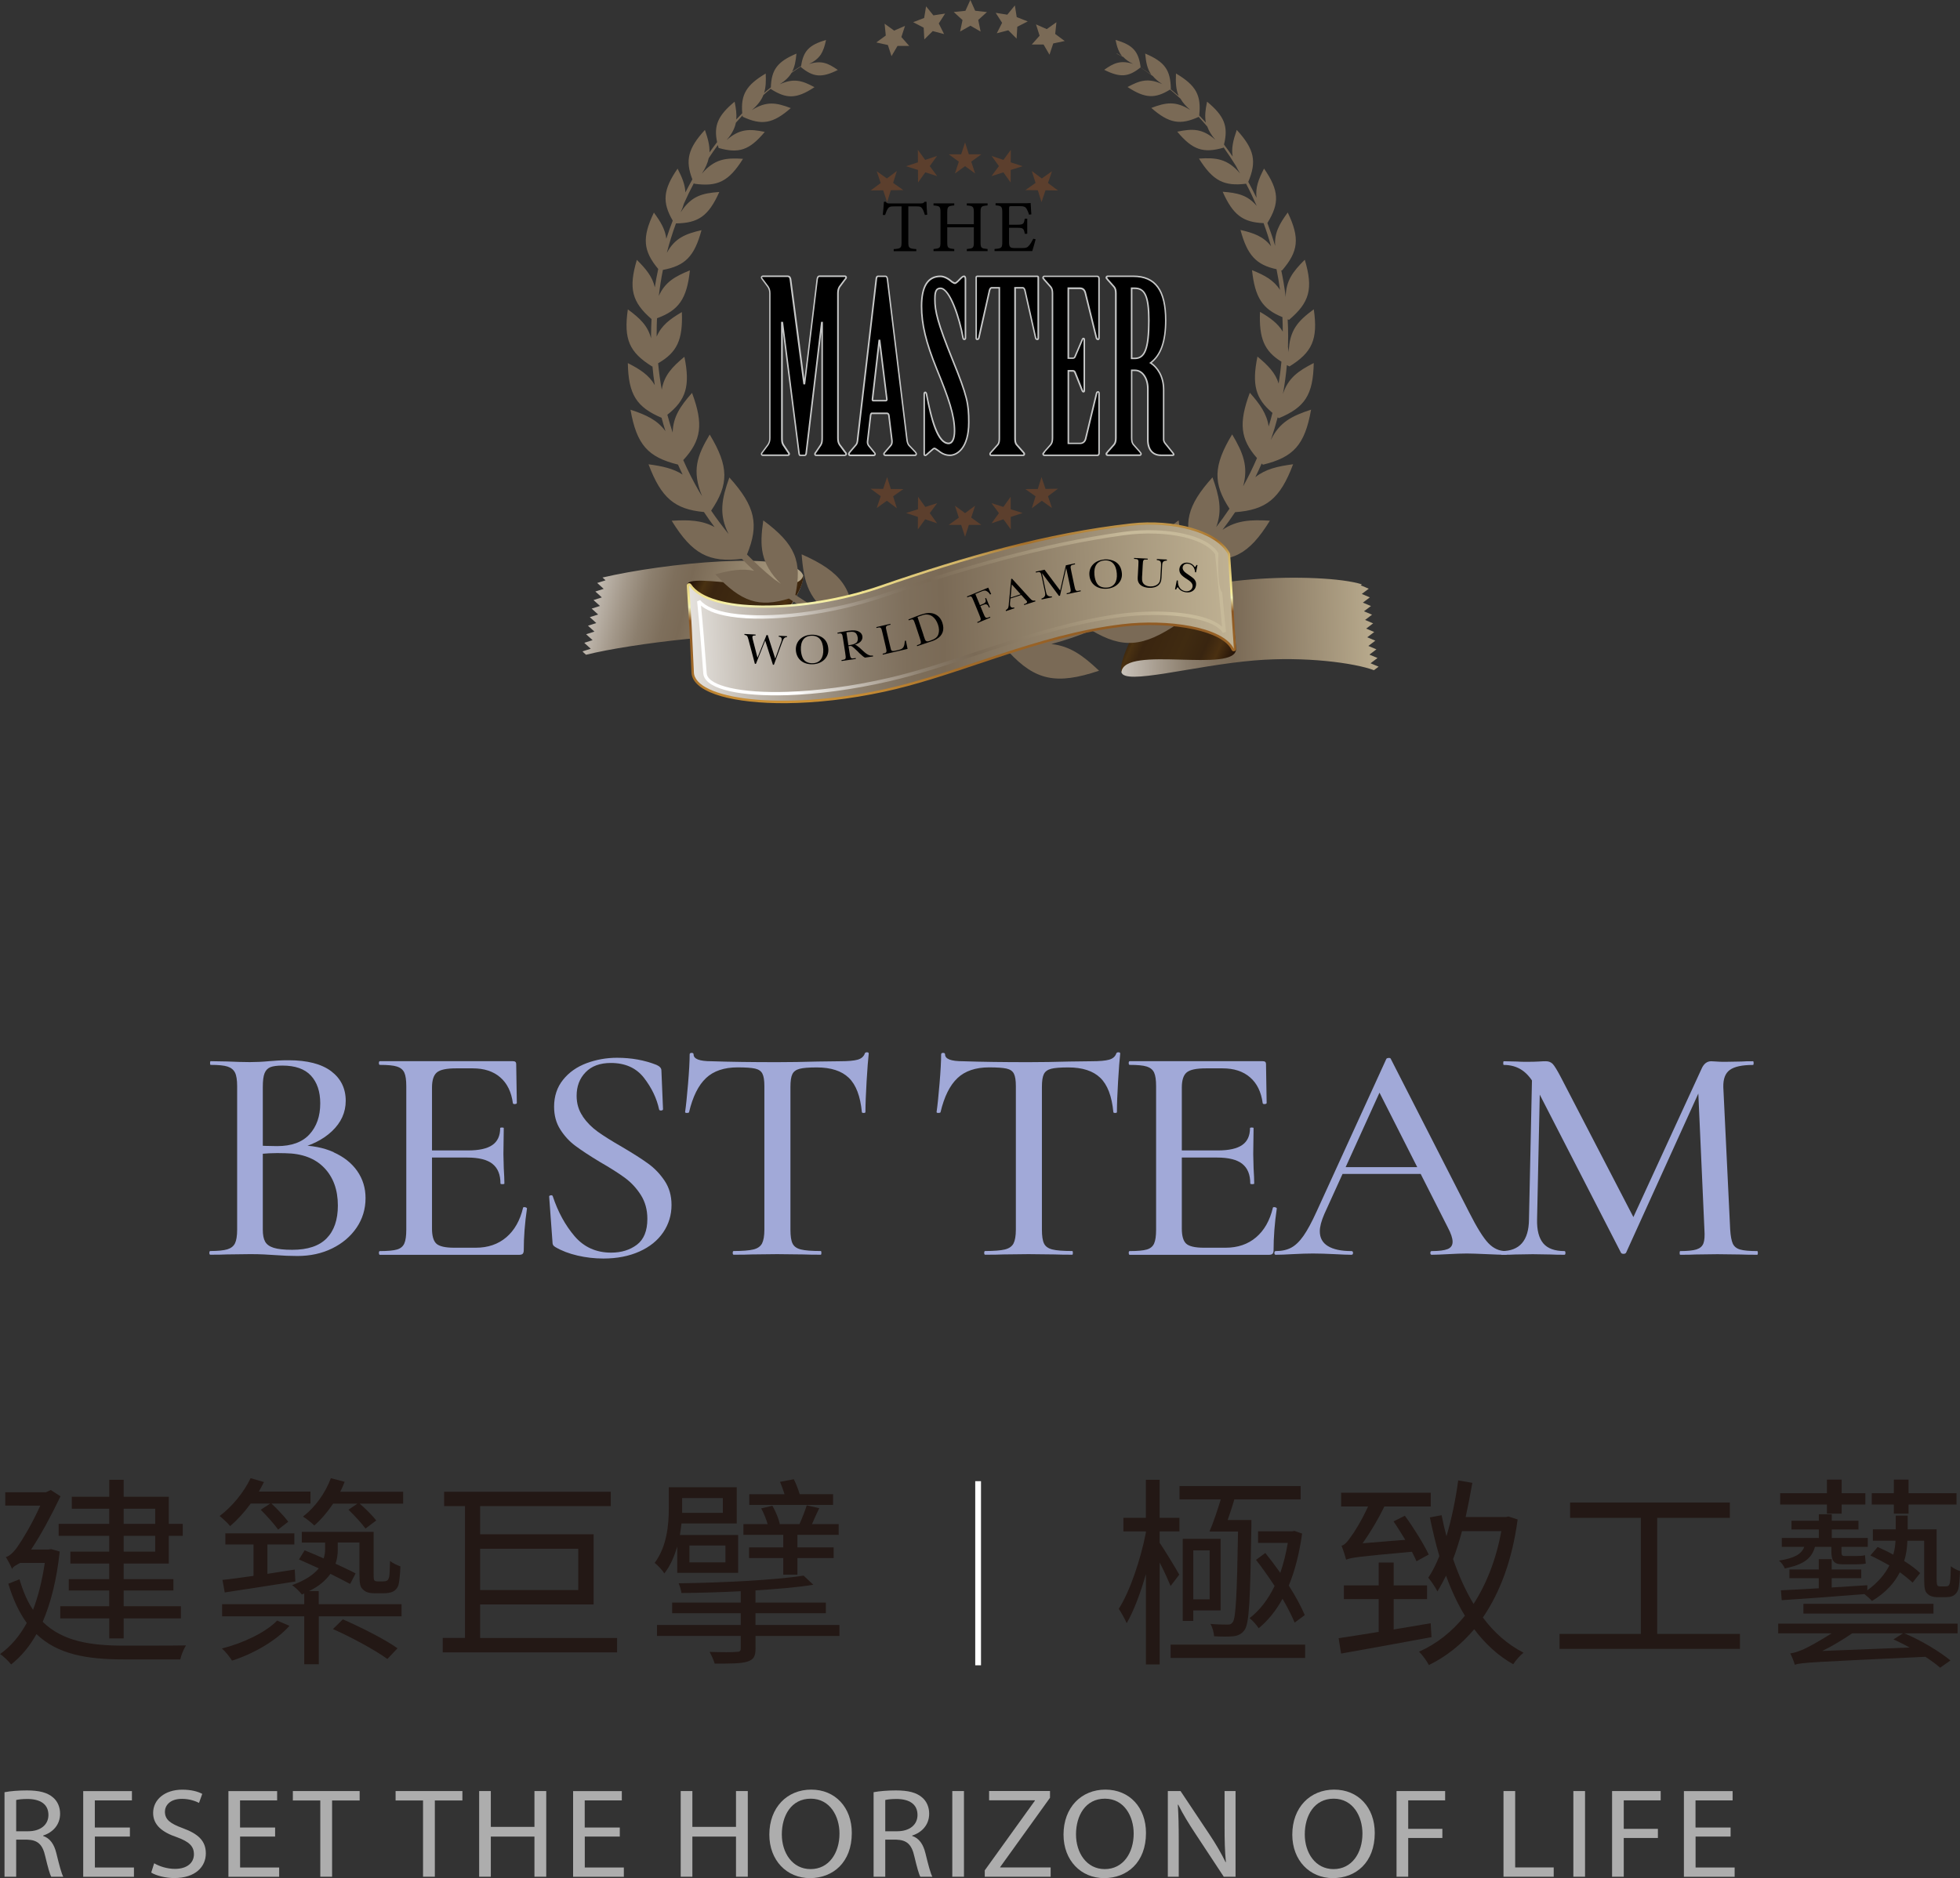 <?xml version="1.0" encoding="UTF-8"?>
<svg id="_圖層_2" data-name="圖層 2" xmlns="http://www.w3.org/2000/svg" xmlns:xlink="http://www.w3.org/1999/xlink" viewBox="0 0 339.19 325.11">
  <rect x="0" y="0" width="339.19" height="325.11" fill="#333333" stroke="none"/>
  <defs>
    <linearGradient id="_未命名漸層_10" data-name="未命名漸層 10" x1="186.21" y1="108.96" x2="243.98" y2="107.95" gradientUnits="userSpaceOnUse">
      <stop offset="0" stop-color="#fff"/>
      <stop offset=".04" stop-color="#eceae7"/>
      <stop offset=".15" stop-color="#c4bdb4"/>
      <stop offset=".25" stop-color="#a4998b"/>
      <stop offset=".33" stop-color="#8c7f6e"/>
      <stop offset=".41" stop-color="#7e6f5c"/>
      <stop offset=".47" stop-color="#7a6a56"/>
      <stop offset=".93" stop-color="#beb092"/>
      <stop offset=".99" stop-color="#c7ba9a"/>
    </linearGradient>
    <linearGradient id="GradientFill_20" data-name="GradientFill 20" x1="195.13" y1="105.11" x2="215.73" y2="114.28" gradientUnits="userSpaceOnUse">
      <stop offset="0" stop-color="#35200d"/>
      <stop offset=".04" stop-color="#201008"/>
      <stop offset=".15" stop-color="#493111"/>
      <stop offset=".23" stop-color="#3a2510"/>
      <stop offset=".51" stop-color="#402b11"/>
      <stop offset=".67" stop-color="#392510"/>
      <stop offset=".77" stop-color="#4a3011"/>
      <stop offset=".91" stop-color="#201008"/>
      <stop offset="1" stop-color="#36220f"/>
    </linearGradient>
    <linearGradient id="_未命名漸層_10-2" data-name="未命名漸層 10" x1="95.75" y1="99.81" x2="143.79" y2="111.79" xlink:href="#_未命名漸層_10"/>
    <linearGradient id="GradientFill_20-2" data-name="GradientFill 20" x1="118.49" y1="100.45" x2="139.18" y2="109.66" xlink:href="#GradientFill_20"/>
    <linearGradient id="GradientFill_1" data-name="GradientFill 1" x1="166.8" y1="129.89" x2="165.97" y2="82.44" gradientUnits="userSpaceOnUse">
      <stop offset="0" stop-color="#d9a53e"/>
      <stop offset=".16" stop-color="#d69b3a"/>
      <stop offset=".3" stop-color="#a26b28"/>
      <stop offset=".49" stop-color="#8c5723"/>
      <stop offset=".54" stop-color="#f2f1b6"/>
      <stop offset=".56" stop-color="#f5eb98"/>
      <stop offset=".69" stop-color="#d3b567"/>
      <stop offset=".75" stop-color="#a56f29"/>
      <stop offset=".85" stop-color="#cea95b"/>
      <stop offset="1" stop-color="#dec57d"/>
    </linearGradient>
    <linearGradient id="_未命名漸層_10-3" data-name="未命名漸層 10" x1="112.89" y1="107.97" x2="219.73" y2="104.24" xlink:href="#_未命名漸層_10"/>
    <linearGradient id="_未命名漸層_10-4" data-name="未命名漸層 10" x1="139.72" y1="123.4" x2="193.92" y2="89.53" xlink:href="#_未命名漸層_10"/>
  </defs>
  <g id="content">
    <g>
      <g>
        <g>
          <path d="M10.33,268.58c-.52,4.9-1.54,8.89-2.94,12.15,3.4,3.36,8.19,4.13,14.11,4.13,1.36,0,8.89,0,10.68-.04-.38,.6-.84,1.72-.98,2.42h-9.77c-6.44,0-11.48-.88-15.12-4.38-1.23,2.21-2.7,3.92-4.38,5.25-.42-.52-1.33-1.44-1.92-1.79,1.82-1.3,3.36-3.08,4.62-5.39-1.29-1.79-2.35-3.99-3.19-6.79l1.93-.77c.63,2.1,1.36,3.85,2.35,5.29,.88-2.31,1.57-5.01,2.03-8.12H3.5c-.56,.28-1.4,.73-1.4,1.08-.18-.49-.74-1.54-1.09-2.1,.67-.14,1.51-.98,2.21-2.07,.63-.88,2.38-3.75,3.75-6.83H.91v-2.31H7.95l.84-.39,1.68,1.09c-1.61,3.36-3.36,6.62-5.08,9.21h3.01l.46-.07,1.47,.42Zm8.58-7.42h-6.48v-2.07h6.48v-2.94h2.49v2.94h7.81v4.69h2.42v2.07h-2.42v4.8h-7.81v2.7h8.61v1.96h-8.61v2.73h9.91v2.1h-9.91v3.47h-2.49v-3.47H10.43v-2.1h8.47v-2.73h-7v-1.96h7v-2.7h-6.72v-2.07h6.72v-2.73H10.15v-2.07h8.75v-2.62Zm2.49,0v2.62h5.46v-2.62h-5.46Zm5.46,4.69h-5.46v2.73h5.46v-2.73Z" fill="#231815"/>
          <path d="M43.4,260.25c-1.09,1.5-2.35,2.87-3.57,3.92-.35-.46-1.29-1.33-1.82-1.75,2.14-1.61,4.17-4.06,5.36-6.55l2.31,.67c-.28,.56-.56,1.08-.88,1.65h8.93v2.07h-6.76c1.05,.98,2.31,2.31,2.91,3.15l-1.75,1.36c-.63-.91-1.93-2.35-3.01-3.43l1.65-1.08h-3.36Zm6.69,21.18c-2.24,2.56-6.34,4.9-9.94,6.02-.39-.63-1.16-1.61-1.75-2.1,3.54-.88,7.53-2.73,9.56-4.83l2.14,.91Zm5.08-3.75h14.32v2.1h-14.32v8.3h-2.52v-8.3h-14.21v-2.1h14.21v-1.85l-.42,.17c-.35-.49-1.19-1.29-1.68-1.61,2.31-.84,3.75-1.85,4.62-2.91-1.23-.56-2.38-1.08-3.43-1.54l.98-1.58c1.05,.42,2.17,.91,3.29,1.4,.17-.49,.25-1.05,.25-1.58v-1.16h-4.03v-1.85h12.43v7.28c0,.63,0,1.02,.17,1.15,.1,.1,.28,.14,.53,.14h.94c.28,0,.52-.04,.67-.14,.18-.07,.28-.31,.39-.7,.07-.42,.1-1.44,.14-2.7,.46,.38,1.19,.73,1.79,.94-.04,1.3-.18,2.73-.35,3.29-.18,.49-.53,.88-.95,1.08s-1.05,.28-1.58,.28h-1.65c-.7,0-1.44-.14-1.89-.6-.53-.42-.67-.95-.67-2.87v-5.32h-3.75v1.23c0,.81-.1,1.61-.38,2.45,1.33,.63,2.59,1.19,3.47,1.68l-.95,1.82c-.88-.49-2.1-1.08-3.4-1.75-.8,1.08-1.92,2.14-3.71,2.98h1.68v2.24Zm-16.66-4.2c1.47-.14,3.33-.42,5.36-.7v-5.43h-4.87v-1.93h11.94v1.93h-4.66v5.08l4.73-.74,.1,2.07c-4.34,.7-8.89,1.37-12.22,1.89l-.39-2.17Zm31.26-15.26v2.06h-7.53c1.05,.88,2.28,2.14,2.87,2.91l-1.86,1.4c-.63-.88-1.89-2.24-2.94-3.26l1.54-1.05h-4.2c-.98,1.47-2.1,2.77-3.26,3.78-.42-.42-1.36-1.19-1.96-1.54,2.1-1.61,3.85-4.03,4.83-6.65l2.38,.63c-.24,.6-.45,1.16-.77,1.72h10.89Zm-10.43,22.09c3.19,1.4,7.32,3.47,9.45,5.01l-1.75,1.85c-2.07-1.5-6.16-3.75-9.42-5.18l1.71-1.68Z" fill="#231815"/>
          <path d="M106.79,283.53v2.49h-30.17v-2.49h3.85v-22.82h-3.61v-2.49h28.84v2.49h-22.61v4.87h19.64v12.15h-19.64v5.81h23.7Zm-23.7-15.44v7.14h16.98v-7.14h-16.98Z" fill="#231815"/>
          <path d="M117.21,267.67c-.49,1.65-1.15,3.29-2.24,4.69-.31-.53-1.23-1.51-1.68-1.82,2.14-2.87,2.45-6.65,2.45-9.42v-3.68h11.76v6.27h-9.56c-.07,.67-.18,1.29-.28,2h10.08v6.55h-10.54v-4.59Zm28.07,15.51h-14.53v2.17c0,1.4-.35,1.92-1.4,2.27-1.12,.35-2.87,.35-5.67,.35-.18-.63-.56-1.44-.88-2.03,2.1,.07,4.1,.07,4.62,0,.6,0,.77-.14,.77-.63v-2.14h-14.49v-1.89h14.49v-2.03h-11.87v-1.85h11.87v-1.96c-3.47,.18-7.04,.28-10.26,.31-.07-.49-.28-1.23-.49-1.68,7.53-.1,16.7-.56,21.63-1.33l1.68,1.58c-2.77,.46-6.27,.73-10.01,.98v2.1h12.18v1.85h-12.18v2.03h14.53v1.89Zm-27.23-23.87v2.56h7.04v-2.56h-7.04Zm1.26,11.13h6.23v-2.91h-6.23v2.91Zm16.24-4.76h-6.9v-1.85h4.2c-.25-.84-.67-1.93-1.12-2.73l1.93-.46c.59,.98,1.12,2.35,1.29,3.15l-.14,.04h3.54c.46-1.02,.98-2.35,1.26-3.26l2.17,.49c-.46,.94-.91,1.92-1.26,2.77h4.62v1.85h-7.14v2.17h6.27v1.85h-6.27v2.87h-2.45v-2.87h-5.92v-1.85h5.92v-2.17Zm8.61-5.18h-14.49v-1.85h6.09c-.21-.73-.49-1.47-.77-2.14l2.38-.46c.39,.77,.77,1.75,1.02,2.59h5.78v1.85Z" fill="#231815"/>
          <path d="M202.58,274.53c-.39-.94-1.12-2.59-1.89-4.06v17.64h-2.38v-15.65c-.95,3.33-2.14,6.48-3.33,8.51-.32-.74-.95-1.86-1.37-2.49,1.89-2.91,3.78-8.51,4.69-13.16v-.24h-3.89v-2.35h3.89v-6.58h2.38v6.58h3.43v2.35h-3.43v1.96c.84,1.23,2.91,4.62,3.4,5.53l-1.5,1.96Zm23.28,10.15v2.31h-23.28v-2.31h23.28Zm-16.56-19.57c.67-1.5,1.37-3.64,1.96-5.57h-7.14v-2.31h20.97v2.31h-11.48c-.35,1.23-.77,2.45-1.15,3.57h4.1v1.12c-.21,12.67-.35,16.66-1.16,17.89-.52,.74-1.15,1.02-2,1.12-.81,.07-2.06,.07-3.29,0-.04-.63-.28-1.54-.63-2.14,1.26,.11,2.35,.11,2.91,.11,.46,.03,.7-.07,.98-.46,.49-.81,.7-4.62,.88-15.65h-4.94Zm1.93,13.65h-4.73v1.82h-1.82v-14.21h6.55v12.39Zm-1.89-1.92v-8.47h-2.83v8.47h2.83Zm16-11.38c-.49,3.47-1.26,6.48-2.31,9,1.19,1.85,2.14,3.64,2.77,5.11l-1.75,1.3c-.49-1.16-1.23-2.63-2.1-4.13-1.16,2.13-2.56,3.81-4.13,5.11-.31-.52-1.09-1.4-1.58-1.75,1.72-1.3,3.19-3.19,4.34-5.57-1.05-1.58-2.14-3.15-3.22-4.52l1.61-1.19c.84,1.05,1.75,2.24,2.59,3.43,.56-1.58,.98-3.29,1.3-5.18h-5.15v-2h5.88l.42-.07,1.33,.46Z" fill="#231815"/>
          <path d="M247.73,283.39c-5.6,1.05-11.52,2.1-15.65,2.84l-.42-2.66c1.89-.28,4.31-.67,6.93-1.09v-5.67h-6.02v-2.38h6.02v-3.96h2.59v3.96h5.78v2.38h-5.78v5.25c2.1-.35,4.27-.73,6.41-1.08l.14,2.42Zm-2.59-13.13c-.21-.49-.49-1.05-.8-1.65-9.38,.84-10.61,1.02-11.38,1.37-.14-.53-.52-1.75-.8-2.42,.49-.1,1.02-.67,1.58-1.5,.53-.67,1.92-2.87,3.01-5.29h-4.66v-2.38h15.51v2.38h-8.02c-1.12,2.28-2.45,4.52-3.78,6.37l7.39-.6c-.67-1.08-1.37-2.24-2.03-3.19l1.96-.98c1.54,2.1,3.33,5.01,4.13,6.72l-2.1,1.15Zm17.5-7.25c-.95,7.11-3.08,12.67-6.02,16.98,1.96,2.63,4.27,4.66,7.04,6.09-.56,.42-1.36,1.33-1.79,2-2.66-1.5-4.87-3.57-6.75-6.06-2.28,2.7-4.9,4.76-7.84,6.2-.35-.67-1.16-1.82-1.72-2.31,3.01-1.33,5.67-3.4,7.95-6.23-1.26-2.06-2.35-4.41-3.26-6.93-.49,.95-.98,1.89-1.5,2.73-.28-.6-1.08-1.82-1.58-2.38,.74-1.08,1.37-2.38,1.92-3.75-.63-2.1-1.15-4.34-1.64-6.69l2.03-.38c.25,1.26,.52,2.45,.84,3.64,.88-2.98,1.58-6.3,2.03-9.66l2.45,.42c-.35,2-.74,3.99-1.16,5.92h6.97l.42-.1,1.61,.52Zm-9.63,2.03c-.46,1.68-.95,3.29-1.54,4.83,.95,2.8,2.13,5.43,3.54,7.77,2.21-3.43,3.89-7.63,4.8-12.6h-6.79Z" fill="#231815"/>
          <path d="M301.11,282.83v2.59h-31.22v-2.59h14.07v-20.09h-12.25v-2.66h27.65v2.66h-12.57v20.09h14.32Z" fill="#231815"/>
          <path d="M307.72,281.05h31.05v1.68h-9.21c2.83,1.16,6.2,3.22,7.98,4.69l-1.79,1.26c-.67-.6-1.54-1.23-2.55-1.89-19.46,.91-21.35,.98-22.61,1.37-.1-.46-.49-1.4-.77-1.96,.67-.07,1.47-.35,2.42-.77,.77-.35,2.7-1.4,4.73-2.7h-9.24v-1.68Zm6.37-13.3c-.56,2.03-1.96,3.08-5.22,3.75-.14-.42-.63-1.08-1.01-1.36,2.66-.42,3.88-1.09,4.38-2.38h-3.89v-1.54h6.41v-1.47h-4.73v-1.51h4.73v-1.12h2.24v1.12h4.62v1.51h-4.62v1.47h6.23v1.54h-4.55v.7c0,.7,.04,.88,.53,.88h2.07c.35,0,1.05,0,1.47-.14,.04,.46,.07,.98,.14,1.44-.35,.1-1.05,.14-1.61,.14h-2.42c-1.61,0-1.93-.7-1.93-2.35v-.67h-2.83Zm2.07-7.32h-8.09v-1.96h8.09v-2.35h2.55v2.35h4.1v1.96h-4.1v1.58h-2.55v-1.58Zm20.37,14.18c.28,0,.52-.04,.63-.1,.14-.11,.28-.35,.31-.74,.07-.42,.11-1.4,.14-2.66,.42,.35,1.05,.67,1.58,.84-.04,1.23-.14,2.7-.32,3.19-.14,.49-.46,.84-.8,1.05-.35,.21-.91,.28-1.4,.28h-1.4c-.63,0-1.26-.14-1.68-.56-.46-.39-.6-.88-.6-2.73v-6.48h-2.91c-.03,1.12-.17,2.31-.56,3.5,1.16,.73,2.1,1.44,2.77,2.1l-1.3,1.65c-.56-.52-1.33-1.15-2.21-1.79-.91,1.79-2.38,3.5-4.83,4.97-.25-.31-.81-.81-1.29-1.19-5.18,.42-10.54,.81-14.32,1.05l-.14-1.71c1.79-.07,4.03-.21,6.55-.35v-1.75h-5.08v-1.5h5.08v-1.79h2.24v1.79h5.11v1.5h-5.11v1.61l6.16-.39v.88c1.89-1.37,3.08-2.84,3.82-4.31-1.12-.63-2.24-1.23-3.29-1.72l1.26-1.47c.84,.38,1.82,.84,2.7,1.33,.25-.84,.35-1.65,.39-2.42h-3.92v-1.96h3.96v-2.38h2.07v2.38h5.01v8.58c0,.67,.04,1.05,.17,1.16,.07,.1,.25,.14,.46,.14h.77Zm-1.93,3.01v1.68h-22.51v-1.68h22.51Zm-4.13,7.56c-.95-.52-1.93-1.02-2.8-1.4l1.65-1.05h-8.79c-1.71,1.16-3.46,2.21-5.18,3.05l15.12-.6Zm-2.73-24.75h-3.82v-1.96h3.82v-2.35h2.55v2.35h8.3v1.96h-8.3v1.58h-2.55v-1.58Z" fill="#231815"/>
        </g>
        <line x1="169.27" y1="288.26" x2="169.27" y2="256.39" fill="none" stroke="#fff" stroke-miterlimit="10"/>
      </g>
      <g opacity=".6">
        <g>
          <path d="M.78,310.23c1.02-.2,2.48-.31,3.87-.31,2.15,0,3.54,.37,4.52,1.21,.79,.66,1.23,1.67,1.23,2.82,0,1.96-1.3,3.26-2.94,3.78v.07c1.2,.4,1.92,1.45,2.29,2.99,.51,2.07,.88,3.5,1.2,4.07h-2.08c-.25-.42-.6-1.69-1.04-3.54-.46-2.05-1.3-2.82-3.13-2.88h-1.9v6.42H.78v-14.63Zm2.02,6.76h2.06c2.15,0,3.52-1.12,3.52-2.82,0-1.91-1.46-2.75-3.59-2.77-.97,0-1.67,.09-1.99,.18v5.41Z" fill="#fff"/>
          <path d="M22.49,317.91h-6.07v5.35h6.76v1.61H14.4v-14.83h8.43v1.61h-6.42v4.69h6.07v1.58Z" fill="#fff"/>
          <path d="M26.68,322.53c.9,.53,2.22,.97,3.61,.97,2.06,0,3.27-1.03,3.27-2.53,0-1.39-.83-2.18-2.94-2.95-2.55-.86-4.12-2.11-4.12-4.2,0-2.31,2.02-4.03,5.05-4.03,1.6,0,2.76,.35,3.45,.73l-.56,1.56c-.51-.26-1.55-.7-2.96-.7-2.13,0-2.94,1.21-2.94,2.22,0,1.39,.95,2.07,3.1,2.86,2.64,.97,3.98,2.18,3.98,4.36,0,2.29-1.78,4.27-5.47,4.27-1.51,0-3.15-.42-3.98-.95l.51-1.61Z" fill="#fff"/>
          <path d="M47.62,317.91h-6.07v5.35h6.76v1.61h-8.78v-14.83h8.43v1.61h-6.42v4.69h6.07v1.58Z" fill="#fff"/>
          <path d="M55.43,311.66h-4.75v-1.63h11.56v1.63h-4.77v13.2h-2.04v-13.2Z" fill="#fff"/>
          <path d="M73.21,311.66h-4.75v-1.63h11.56v1.63h-4.77v13.2h-2.04v-13.2Z" fill="#fff"/>
          <path d="M84.94,310.03v6.2h7.55v-6.2h2.04v14.83h-2.04v-6.95h-7.55v6.95h-2.02v-14.83h2.02Z" fill="#fff"/>
          <path d="M107.27,317.91h-6.07v5.35h6.76v1.61h-8.78v-14.83h8.43v1.61h-6.42v4.69h6.07v1.58Z" fill="#fff"/>
          <path d="M119.82,310.03v6.2h7.55v-6.2h2.04v14.83h-2.04v-6.95h-7.55v6.95h-2.02v-14.83h2.02Z" fill="#fff"/>
          <path d="M147.41,317.29c0,5.1-3.27,7.81-7.25,7.81s-7.02-3.04-7.02-7.53c0-4.71,3.08-7.79,7.25-7.79s7.02,3.1,7.02,7.5Zm-12.11,.24c0,3.17,1.81,6.01,4.98,6.01s5-2.79,5-6.16c0-2.95-1.62-6.03-4.98-6.03s-5,2.93-5,6.18Z" fill="#fff"/>
          <path d="M151.18,310.23c1.02-.2,2.48-.31,3.87-.31,2.15,0,3.54,.37,4.52,1.21,.79,.66,1.23,1.67,1.23,2.82,0,1.96-1.3,3.26-2.94,3.78v.07c1.2,.4,1.92,1.45,2.29,2.99,.51,2.07,.88,3.5,1.2,4.07h-2.08c-.25-.42-.6-1.69-1.04-3.54-.46-2.05-1.3-2.82-3.13-2.88h-1.9v6.42h-2.02v-14.63Zm2.02,6.76h2.06c2.15,0,3.52-1.12,3.52-2.82,0-1.91-1.46-2.75-3.59-2.77-.97,0-1.67,.09-1.99,.18v5.41Z" fill="#fff"/>
          <path d="M166.82,310.03v14.83h-2.02v-14.83h2.02Z" fill="#fff"/>
          <path d="M170.43,323.74l8.66-12.04v-.07h-7.92v-1.61h10.54v1.17l-8.62,11.99v.07h8.73v1.61h-11.4v-1.12Z" fill="#fff"/>
          <path d="M198.32,317.29c0,5.1-3.27,7.81-7.25,7.81s-7.02-3.04-7.02-7.53c0-4.71,3.08-7.79,7.25-7.79s7.02,3.1,7.02,7.5Zm-12.11,.24c0,3.17,1.81,6.01,4.98,6.01s5-2.79,5-6.16c0-2.95-1.62-6.03-4.98-6.03s-5,2.93-5,6.18Z" fill="#fff"/>
          <path d="M202.1,324.86v-14.83h2.2l5,7.5c1.16,1.74,2.06,3.3,2.8,4.82l.05-.02c-.19-1.98-.23-3.78-.23-6.1v-6.2h1.9v14.83h-2.04l-4.96-7.53c-1.09-1.65-2.13-3.34-2.92-4.95l-.07,.02c.12,1.87,.16,3.65,.16,6.12v6.34h-1.9Z" fill="#fff"/>
          <path d="M237.91,317.29c0,5.1-3.27,7.81-7.25,7.81s-7.02-3.04-7.02-7.53c0-4.71,3.08-7.79,7.25-7.79s7.02,3.1,7.02,7.5Zm-12.11,.24c0,3.17,1.81,6.01,4.98,6.01s5-2.79,5-6.16c0-2.95-1.62-6.03-4.98-6.03s-5,2.93-5,6.18Z" fill="#fff"/>
          <path d="M241.68,310.03h8.41v1.61h-6.39v4.93h5.91v1.58h-5.91v6.71h-2.02v-14.83Z" fill="#fff"/>
          <path d="M260.19,310.03h2.02v13.22h6.67v1.61h-8.69v-14.83Z" fill="#fff"/>
          <path d="M274.3,310.03v14.83h-2.02v-14.83h2.02Z" fill="#fff"/>
          <path d="M278.98,310.03h8.41v1.61h-6.39v4.93h5.91v1.58h-5.91v6.71h-2.02v-14.83Z" fill="#fff"/>
          <path d="M299.5,317.91h-6.07v5.35h6.76v1.61h-8.78v-14.83h8.43v1.61h-6.42v4.69h6.07v1.58Z" fill="#fff"/>
        </g>
      </g>
      <g>
        <path d="M57.73,199.46c1.77,.79,3.13,1.87,4.09,3.24,.96,1.38,1.44,2.94,1.44,4.69,0,1.89-.52,3.6-1.55,5.12-1.04,1.52-2.45,2.72-4.23,3.59-1.79,.88-3.79,1.31-6.01,1.31-1.2,0-2.52-.05-3.95-.16-.53-.04-1.15-.07-1.86-.11-.72-.04-1.52-.05-2.43-.05l-3.95,.05c-.72,.04-1.67,.05-2.88,.05-.11,0-.17-.11-.17-.32s.06-.32,.17-.32c1.32,0,2.29-.1,2.94-.29,.64-.2,1.08-.54,1.33-1.05,.24-.5,.37-1.29,.37-2.36v-24.82c0-1.07-.12-1.86-.37-2.36-.25-.5-.68-.85-1.3-1.05-.62-.2-1.59-.29-2.91-.29-.08,0-.11-.11-.11-.32s.04-.32,.11-.32l2.82,.05c1.66,.07,2.97,.11,3.95,.11,1.05,0,2.16-.05,3.33-.16,.41-.04,.91-.07,1.5-.11,.58-.04,1.21-.05,1.89-.05,3.24,0,5.69,.64,7.37,1.9,1.67,1.27,2.51,2.98,2.51,5.12,0,2-.79,3.75-2.37,5.25s-3.73,2.56-6.43,3.16l.62-.7c2.29,0,4.33,.39,6.1,1.18Zm-10.92-14.74c-.47,.18-.81,.53-1.02,1.04-.21,.52-.31,1.31-.31,2.39v10.51l-1.86-.43c1.62,.11,3.07,.16,4.35,.16,2.48,0,4.35-.68,5.59-2.04,1.24-1.36,1.86-3.14,1.86-5.36,0-2.04-.54-3.64-1.61-4.8-1.07-1.16-2.72-1.74-4.94-1.74-.9,0-1.59,.09-2.06,.27Zm9.71,29.64c1.3-1.32,1.95-3.22,1.95-5.68,0-2.72-.79-4.9-2.37-6.54-1.58-1.64-3.82-2.48-6.72-2.52-1.88-.07-3.74,.02-5.59,.27l1.69-.59v13.56c0,.89,.13,1.58,.4,2.06,.26,.48,.75,.84,1.47,1.07,.71,.23,1.79,.35,3.22,.35,2.67,0,4.66-.66,5.95-1.98Z" fill="#a1a9d8"/>
        <path d="M65.57,216.88c0-.21,.06-.32,.17-.32,1.35,0,2.34-.09,2.96-.27,.62-.18,1.04-.53,1.27-1.05,.23-.52,.34-1.31,.34-2.39v-24.82c0-1.07-.11-1.86-.34-2.36-.23-.5-.65-.85-1.27-1.05-.62-.2-1.61-.29-2.96-.29-.11,0-.17-.11-.17-.32s.06-.32,.17-.32h23.03c.38,0,.56,.16,.56,.48l.11,6.75c0,.11-.1,.17-.31,.19-.21,.02-.33-.03-.37-.13-.26-1.97-1-3.47-2.2-4.5-1.2-1.04-2.78-1.55-4.74-1.55h-2.88c-1.66,0-2.77,.23-3.33,.7-.56,.46-.85,1.34-.85,2.63v24.39c0,1.29,.25,2.16,.76,2.63,.51,.46,1.53,.7,3.08,.7h3.73c2.11,0,3.87-.6,5.28-1.8,1.41-1.2,2.38-2.9,2.91-5.12,0-.07,.07-.11,.23-.11,.11,0,.22,.03,.31,.08,.09,.05,.14,.1,.14,.13-.38,2.57-.56,4.99-.56,7.24,0,.29-.06,.49-.17,.62-.11,.13-.34,.19-.68,.19h-24.04c-.11,0-.17-.11-.17-.32Zm19.67-15.41c-.92-.73-2.38-1.1-4.37-1.1h-8.24v-1.23h8.35c1.92,0,3.33-.31,4.23-.94,.9-.62,1.35-1.6,1.35-2.92,0-.07,.1-.11,.31-.11s.31,.04,.31,.11l-.06,4.5,.06,2.41c.07,1.14,.11,2.04,.11,2.68,0,.07-.11,.11-.34,.11s-.34-.04-.34-.11c0-1.54-.46-2.67-1.38-3.4Z" fill="#a1a9d8"/>
        <path d="M100.85,193.27c.71,1.02,1.58,1.9,2.6,2.63,1.02,.73,2.43,1.62,4.23,2.65,1.88,1.11,3.38,2.06,4.49,2.87,1.11,.8,2.06,1.8,2.85,2.98,.79,1.18,1.19,2.57,1.19,4.18,0,1.75-.48,3.33-1.44,4.74-.96,1.41-2.33,2.52-4.12,3.32-1.79,.8-3.87,1.21-6.24,1.21-1.51,0-2.99-.17-4.46-.51-1.47-.34-2.75-.83-3.84-1.47-.19-.11-.32-.23-.4-.38-.08-.14-.11-.36-.11-.64l-.56-7.67c-.04-.14,.05-.23,.25-.27,.21-.04,.33,.02,.37,.16,.9,2.72,2.16,5.02,3.78,6.92,1.62,1.89,3.73,2.84,6.32,2.84,1.77,0,3.25-.46,4.46-1.37,1.2-.91,1.81-2.4,1.81-4.48,0-1.57-.38-2.95-1.13-4.13-.75-1.18-1.67-2.17-2.77-2.98-1.09-.8-2.54-1.72-4.35-2.76-1.77-1.07-3.17-1.99-4.2-2.76-1.04-.77-1.91-1.72-2.62-2.84-.72-1.13-1.07-2.44-1.07-3.94,0-1.82,.52-3.38,1.55-4.66,1.03-1.29,2.39-2.24,4.06-2.87,1.67-.62,3.43-.94,5.28-.94,2.48,0,4.76,.41,6.83,1.23,.56,.25,.85,.57,.85,.96l.28,6.7c0,.14-.1,.22-.31,.24-.21,.02-.33-.04-.37-.19-.41-1.93-1.29-3.75-2.62-5.47-1.34-1.72-3.25-2.57-5.73-2.57-1.88,0-3.34,.54-4.37,1.61-1.04,1.07-1.55,2.43-1.55,4.07,0,1.36,.36,2.55,1.07,3.56Z" fill="#a1a9d8"/>
        <path d="M122.18,186.62c-1.32,1.23-2.3,3.21-2.94,5.92-.04,.07-.16,.11-.37,.11s-.31-.05-.31-.16c.15-1,.32-2.63,.51-4.88,.19-2.25,.28-3.95,.28-5.09,0-.18,.11-.27,.34-.27s.34,.09,.34,.27c0,.79,1.03,1.18,3.1,1.18,3.24,.11,7.02,.16,11.34,.16,2.22,0,4.57-.04,7.06-.11l3.84-.05c1.39,0,2.41-.09,3.05-.27,.64-.18,1.05-.54,1.24-1.07,.04-.14,.16-.21,.37-.21s.31,.07,.31,.21c-.11,1-.24,2.61-.37,4.82-.13,2.22-.2,3.99-.2,5.31,0,.11-.1,.16-.31,.16s-.31-.05-.31-.16c-.26-2.75-1.02-4.73-2.26-5.92-1.24-1.2-3.09-1.8-5.53-1.8-1.39,0-2.39,.08-2.99,.24-.6,.16-1.02,.46-1.24,.91-.23,.45-.34,1.19-.34,2.22v24.71c0,1.11,.12,1.91,.37,2.41,.24,.5,.72,.84,1.44,1.02,.71,.18,1.86,.27,3.44,.27,.07,0,.11,.11,.11,.32s-.04,.32-.11,.32c-1.32,0-2.35-.02-3.1-.05l-4.46-.05-4.35,.05c-.75,.04-1.81,.05-3.16,.05-.11,0-.17-.11-.17-.32s.06-.32,.17-.32c1.54,0,2.68-.09,3.41-.27,.73-.18,1.23-.53,1.5-1.05,.26-.52,.4-1.31,.4-2.39v-24.82c0-1-.11-1.72-.34-2.17-.23-.45-.65-.74-1.27-.88-.62-.14-1.63-.21-3.02-.21-2.33,0-4.16,.62-5.47,1.85Z" fill="#a1a9d8"/>
        <path d="M165.7,186.62c-1.32,1.23-2.3,3.21-2.94,5.92-.04,.07-.16,.11-.37,.11s-.31-.05-.31-.16c.15-1,.32-2.63,.51-4.88,.19-2.25,.28-3.95,.28-5.09,0-.18,.11-.27,.34-.27s.34,.09,.34,.27c0,.79,1.03,1.18,3.1,1.18,3.24,.11,7.02,.16,11.34,.16,2.22,0,4.57-.04,7.06-.11l3.84-.05c1.39,0,2.41-.09,3.05-.27,.64-.18,1.05-.54,1.24-1.07,.04-.14,.16-.21,.37-.21s.31,.07,.31,.21c-.11,1-.24,2.61-.37,4.82-.13,2.22-.2,3.99-.2,5.31,0,.11-.1,.16-.31,.16s-.31-.05-.31-.16c-.26-2.75-1.02-4.73-2.26-5.92-1.24-1.2-3.09-1.8-5.53-1.8-1.39,0-2.39,.08-2.99,.24-.6,.16-1.02,.46-1.24,.91-.23,.45-.34,1.19-.34,2.22v24.71c0,1.11,.12,1.91,.37,2.41,.24,.5,.72,.84,1.44,1.02,.71,.18,1.86,.27,3.44,.27,.07,0,.11,.11,.11,.32s-.04,.32-.11,.32c-1.32,0-2.35-.02-3.1-.05l-4.46-.05-4.35,.05c-.75,.04-1.81,.05-3.16,.05-.11,0-.17-.11-.17-.32s.06-.32,.17-.32c1.54,0,2.68-.09,3.41-.27,.73-.18,1.23-.53,1.5-1.05,.26-.52,.4-1.31,.4-2.39v-24.82c0-1-.11-1.72-.34-2.17-.23-.45-.65-.74-1.27-.88-.62-.14-1.63-.21-3.02-.21-2.33,0-4.16,.62-5.47,1.85Z" fill="#a1a9d8"/>
        <path d="M195.33,216.88c0-.21,.06-.32,.17-.32,1.35,0,2.34-.09,2.96-.27,.62-.18,1.04-.53,1.27-1.05,.23-.52,.34-1.31,.34-2.39v-24.82c0-1.07-.11-1.86-.34-2.36-.23-.5-.65-.85-1.27-1.05-.62-.2-1.61-.29-2.96-.29-.11,0-.17-.11-.17-.32s.06-.32,.17-.32h23.03c.38,0,.56,.16,.56,.48l.11,6.75c0,.11-.1,.17-.31,.19-.21,.02-.33-.03-.37-.13-.26-1.97-1-3.47-2.2-4.5-1.2-1.04-2.78-1.55-4.74-1.55h-2.88c-1.66,0-2.77,.23-3.33,.7-.56,.46-.85,1.34-.85,2.63v24.39c0,1.29,.25,2.16,.76,2.63,.51,.46,1.53,.7,3.08,.7h3.73c2.11,0,3.87-.6,5.28-1.8,1.41-1.2,2.38-2.9,2.91-5.12,0-.07,.07-.11,.23-.11,.11,0,.22,.03,.31,.08,.09,.05,.14,.1,.14,.13-.38,2.57-.56,4.99-.56,7.24,0,.29-.06,.49-.17,.62-.11,.13-.34,.19-.68,.19h-24.04c-.11,0-.17-.11-.17-.32Zm19.67-15.41c-.92-.73-2.38-1.1-4.37-1.1h-8.24v-1.23h8.35c1.92,0,3.33-.31,4.23-.94,.9-.62,1.35-1.6,1.35-2.92,0-.07,.1-.11,.31-.11s.31,.04,.31,.11l-.06,4.5,.06,2.41c.07,1.14,.11,2.04,.11,2.68,0,.07-.11,.11-.34,.11s-.34-.04-.34-.11c0-1.54-.46-2.67-1.38-3.4Z" fill="#a1a9d8"/>
        <path d="M260.86,216.88c0,.21-.09,.32-.28,.32-.72,0-1.83-.04-3.33-.11-1.58-.07-2.71-.11-3.39-.11-.87,0-1.94,.04-3.22,.11-1.28,.07-2.24,.11-2.88,.11-.15,0-.23-.11-.23-.32s.07-.32,.23-.32c1.28,0,2.2-.12,2.77-.35,.56-.23,.85-.65,.85-1.26s-.28-1.45-.85-2.52l-12.14-23.96,1.81-2.57-11.01,24.23c-.53,1.22-.79,2.22-.79,3,0,1.14,.47,2,1.41,2.57,.94,.57,2.29,.86,4.06,.86,.19,0,.28,.11,.28,.32s-.09,.32-.28,.32c-.68,0-1.66-.04-2.93-.11-1.43-.07-2.67-.11-3.73-.11-.98,0-2.14,.04-3.5,.11-1.2,.07-2.18,.11-2.94,.11-.15,0-.23-.11-.23-.32s.08-.32,.23-.32c1.05,0,1.95-.2,2.68-.59,.73-.39,1.44-1.07,2.12-2.04s1.45-2.39,2.31-4.29l12.02-26.32c.04-.11,.17-.17,.4-.19,.23-.02,.36,.05,.4,.19l13.55,26.54c1.32,2.61,2.42,4.38,3.3,5.31,.88,.93,1.89,1.39,3.02,1.39,.19,0,.28,.11,.28,.32Zm-28.79-14.85h15.35l.4,1.18h-16.42l.68-1.18Z" fill="#a1a9d8"/>
        <path d="M265.15,184.93l1.41,.11-.56,26.05c-.04,1.86,.32,3.23,1.07,4.13,.75,.89,1.98,1.34,3.67,1.34,.11,0,.17,.11,.17,.32s-.06,.32-.17,.32c-1.02,0-1.81-.02-2.37-.05l-3.1-.05-3.1,.05c-.53,.04-1.3,.05-2.31,.05-.08,0-.11-.11-.11-.32s.04-.32,.11-.32c3.12,0,4.7-1.82,4.74-5.47l.56-26.16Zm39.06,31.95c0,.21-.04,.32-.11,.32-1.24,0-2.22-.02-2.94-.05l-3.95-.05-3.78,.05c-.64,.04-1.52,.05-2.65,.05-.08,0-.11-.11-.11-.32s.04-.32,.11-.32c1.28,0,2.22-.1,2.82-.29,.6-.2,1-.54,1.19-1.05,.19-.5,.24-1.29,.17-2.36l-1.13-25.25,2.2-3-14.62,32.22c-.08,.14-.23,.21-.45,.21s-.38-.07-.45-.21l-14.73-28.68c-.68-1.32-1.47-2.29-2.37-2.9-.9-.61-1.96-.91-3.16-.91-.08,0-.11-.11-.11-.32s.04-.32,.11-.32l2.26,.05c.45,.04,1.03,.05,1.75,.05,.83,0,1.5-.02,2.03-.05,.53-.04,.94-.05,1.24-.05,.49,0,.88,.16,1.19,.48,.3,.32,.77,1.09,1.41,2.31l12.81,24.71-2.09,3.43,13.6-29.59c.38-.89,.94-1.34,1.69-1.34,.23,0,.53,.02,.9,.05,.38,.04,.87,.05,1.47,.05l2.88-.05c.45-.04,1.11-.05,1.98-.05,.07,0,.11,.11,.11,.32s-.04,.32-.11,.32c-1.88,0-3.22,.29-4.01,.86-.79,.57-1.17,1.57-1.13,3l1.19,24.66c.07,1.11,.23,1.91,.45,2.41,.23,.5,.65,.84,1.27,1.02,.62,.18,1.61,.27,2.96,.27,.07,0,.11,.11,.11,.32Z" fill="#a1a9d8"/>
      </g>
      <g>
        <g>
          <g>
            <path d="M136.31,47.83c.32,0,.46,.29,.5,.7l2.34,17.89h.07l2.16-17.89c.03-.41,.14-.7,.39-.7h4.43c.14,0,.21,.12,.21,.21,0,.16-.14,.29-.25,.41l-.89,1.2c-.21,.33-.28,.66-.28,1.16v25.03c0,.5,.07,.82,.28,1.16l.89,1.2c.11,.12,.25,.25,.25,.41,0,.08-.07,.21-.21,.21h-4.97c-.18,0-.21-.12-.21-.21,0-.16,.14-.29,.25-.45l.75-1.11c.21-.33,.25-.7,.25-1.2v-19.99h-.07l-2.7,22.64c-.04,.2-.11,.33-.28,.33h-.78c-.11,0-.14-.17-.18-.37l-2.87-22.6h-.07v19.99c0,.5,.04,.87,.25,1.2l.74,1.11c.11,.17,.25,.29,.25,.45,0,.08-.07,.21-.21,.21h-4.36c-.14,0-.21-.12-.21-.21,0-.16,.18-.29,.25-.41l.89-1.2c.21-.33,.32-.66,.32-1.16v-25.03c0-.5-.11-.82-.32-1.16l-.89-1.2c-.07-.12-.25-.25-.25-.41,0-.08,.07-.21,.21-.21h4.33Z"/>
            <path d="M146.21,78.94h-4.97c-.21,0-.34-.13-.34-.34,0-.16,.09-.29,.18-.4,.03-.04,.06-.08,.09-.12l.75-1.12c.19-.29,.23-.63,.23-1.12v-18.37l-2.5,21.02c-.02,.12-.08,.45-.41,.45h-.78c-.23,0-.27-.27-.31-.48l-2.68-21.07v18.45c0,.49,.04,.83,.23,1.12l.74,1.11s.06,.09,.09,.12c.09,.12,.18,.24,.18,.4s-.13,.34-.34,.34h-4.36c-.21,0-.34-.18-.34-.34s.1-.27,.18-.37c.03-.04,.06-.07,.08-.11l.9-1.21c.21-.32,.29-.64,.29-1.08v-25.03c0-.44-.09-.75-.3-1.08l-.88-1.19s-.06-.08-.09-.12c-.08-.1-.18-.21-.18-.37s.14-.34,.34-.34h4.33c.25,0,.57,.14,.63,.82l2.24,17.12,2.07-17.13c.02-.2,.07-.82,.52-.82h4.43c.21,0,.34,.18,.34,.34,0,.19-.12,.33-.23,.44l-.05,.06-.88,1.19c-.18,.29-.26,.59-.26,1.08v25.03c0,.49,.07,.79,.26,1.08l.93,1.24c.1,.11,.23,.25,.23,.44,0,.16-.13,.34-.34,.34Zm-11.02-23.23h.32l.02,.12,2.87,22.6c.01,.07,.04,.23,.07,.26h.76c.05,0,.11,0,.15-.23l2.71-22.75h.32v20.13c0,.54-.04,.92-.27,1.27l-.75,1.11s-.06,.09-.1,.14c-.07,.1-.13,.17-.13,.24,0,.06,.02,.08,.08,.08h4.97c.07,0,.08-.08,.08-.08,0-.09-.08-.17-.16-.26l-.06-.07-.89-1.21c-.22-.35-.31-.69-.31-1.23v-25.03c0-.54,.09-.89,.3-1.23l.96-1.28c.08-.09,.16-.17,.16-.26,0,0,0-.08-.08-.08h-4.43c-.17,0-.24,.32-.26,.58l-2.18,18.01h-.31l-.02-.11-2.34-17.89c-.05-.59-.29-.59-.37-.59h-4.33c-.06,0-.08,.06-.08,.08,0,.06,.06,.13,.12,.2,.04,.05,.09,.1,.11,.15l.88,1.18c.25,.38,.34,.74,.34,1.23v25.03c0,.5-.1,.85-.34,1.23l-.89,1.2s-.06,.09-.1,.14c-.06,.07-.12,.14-.12,.2,0,.01,.02,.08,.08,.08h4.36c.07,0,.08-.08,.08-.08,0-.07-.06-.15-.13-.24-.03-.04-.07-.09-.1-.14l-.74-1.11c-.23-.35-.27-.73-.27-1.27v-20.13Z" fill="#c7c8c8"/>
          </g>
          <g>
            <path d="M153.82,71.91c-.03-.2-.14-.37-.32-.37h-2.63c-.11,0-.18,.12-.21,.29l-.53,4.54c-.04,.29,.04,.54,.18,.74l.78,.95c.14,.21,.36,.37,.36,.5s-.07,.25-.25,.25h-4.08c-.14,0-.22-.12-.22-.25s.14-.29,.25-.41l.99-1.16c.22-.25,.25-.66,.29-1.03l3.23-27.76c.03-.2,.11-.37,.28-.37h1.31c.18,0,.29,.21,.32,.45l3.37,27.72c.04,.41,.14,.87,.39,1.12l1.03,1.07c.11,.12,.22,.25,.22,.37s-.07,.25-.25,.25h-5.11c-.18,0-.25-.12-.25-.25s.14-.25,.25-.37l.96-1.11c.14-.17,.21-.46,.18-.83l-.53-4.34Zm-.5-2.56c.11,0,.18-.12,.14-.29l-1.24-10.12h-.07l-1.17,10.16c-.03,.16,.04,.25,.11,.25h2.24Z"/>
            <path d="M158.33,78.94h-5.11c-.23,0-.38-.16-.38-.38,0-.15,.11-.27,.22-.38l.06-.07,.96-1.11c.12-.14,.18-.41,.15-.73l-.53-4.33c-.01-.06-.05-.26-.19-.26h-2.63s-.05,.05-.08,.19l-.53,4.53c-.03,.24,.02,.46,.15,.65l.77,.94c.06,.09,.12,.15,.17,.22,.11,.13,.21,.24,.21,.37,0,.23-.16,.38-.38,.38h-4.08c-.2,0-.35-.16-.35-.38,0-.17,.15-.35,.28-.5l1-1.16c.18-.21,.22-.58,.25-.93v-.04s3.23-27.76,3.23-27.76c.05-.33,.19-.49,.41-.49h1.31c.23,0,.4,.21,.45,.57l3.37,27.72c.04,.48,.17,.85,.35,1.04l1.03,1.08c.12,.14,.25,.29,.25,.46,0,.23-.16,.38-.38,.38Zm-7.45-7.53h2.63c.23,0,.4,.18,.45,.48h0s.53,4.34,.53,4.34c.04,.4-.04,.73-.21,.93l-.96,1.11s-.05,.05-.07,.08c-.06,.06-.15,.16-.15,.2,0,.12,.09,.12,.12,.12h5.11s.12,0,.12-.12c0-.08-.11-.19-.18-.28l-1.02-1.07c-.29-.29-.39-.81-.43-1.2l-3.37-27.71c-.03-.2-.11-.34-.19-.34h-1.31s-.11,0-.15,.26l-3.23,27.78c-.04,.38-.08,.8-.31,1.07l-.99,1.16c-.07,.09-.22,.25-.22,.33,0,.01,0,.12,.08,.12h4.08s.11,0,.11-.12c0-.03-.09-.13-.15-.19-.06-.07-.13-.15-.19-.23l-.77-.94c-.18-.26-.24-.54-.2-.84l.53-4.54c.08-.36,.25-.41,.34-.41Zm2.45-1.93h-2.24c-.07,0-.13-.03-.18-.09-.06-.08-.08-.19-.06-.32l1.18-10.27h.31l.02,.12,1.24,10.12c.03,.12,0,.25-.07,.34-.05,.06-.13,.1-.21,.1Zm0-.26v0h0Zm-1.13-9.45l-1.08,9.35c-.02,.07,0,.1,0,.11h2.21s.03-.06,.01-.14l-1.15-9.32Z" fill="#c7c8c8"/>
          </g>
          <g>
            <path d="M167.09,58.53c0,.12-.07,.2-.22,.2-.11,0-.18-.12-.21-.29-.57-3.35-2.27-8.55-3.9-8.55-.89,0-.96,.87-.96,1.94,0,2.02,.46,4.05,3.09,10.53,2.48,6.11,2.77,7.48,2.77,10.74,0,4.38-1.95,5.7-3.27,5.7-.96,0-1.56-.45-1.99-.79-.39-.29-.6-.41-.71-.41-.14,0-.43,.29-1.14,.91-.14,.12-.28,.29-.43,.29s-.18-.08-.18-.21v-10.41c0-.12,.04-.29,.18-.29,.11,0,.18,.16,.21,.29,.64,3.3,1.74,8.55,3.83,8.55,.67,0,1.03-.87,1.03-2.15,0-2.77-1.06-5.78-3.09-10.74-1.92-4.71-2.62-7.85-2.62-10.86,0-3.92,1.45-5.16,3.26-5.16,.67,0,1.45,.45,1.99,.95,.18,.12,.39,.25,.53,.25s.5-.29,.81-.66c.32-.33,.53-.54,.75-.54,.18,0,.25,.21,.25,.45v10.25Z"/>
            <path d="M164.39,78.94c-1.02,0-1.68-.51-2.07-.81-.46-.33-.59-.38-.63-.38-.07,.01-.32,.23-.63,.51-.12,.11-.26,.23-.42,.37-.03,.02-.06,.05-.09,.08-.13,.12-.26,.24-.43,.24-.12,0-.31-.04-.31-.34v-10.41c0-.26,.12-.42,.31-.42,.1,0,.25,.06,.34,.38,.49,2.54,1.63,8.45,3.7,8.45,.55,0,.9-.77,.9-2.02,0-2.68-.99-5.58-3.08-10.69-1.87-4.6-2.63-7.76-2.63-10.91,0-3.51,1.14-5.3,3.4-5.3,.75,0,1.57,.51,2.08,.98,.28,.19,.4,.21,.44,.21,.07,0,.37-.22,.71-.61,.36-.37,.58-.58,.85-.58,.24,0,.38,.22,.38,.59v10.25c0,.2-.13,.34-.35,.34-.1,0-.27-.05-.34-.39-.6-3.53-2.32-8.45-3.77-8.45-.7,0-.83,.61-.83,1.81,0,1.99,.45,3.98,3.08,10.48,2.52,6.21,2.78,7.59,2.78,10.79,0,4.6-2.14,5.83-3.4,5.83Zm-2.7-1.46c.12,0,.29,.07,.79,.44,.39,.3,.97,.76,1.91,.76,1.16,0,3.13-1.17,3.13-5.57,0-3.21-.24-4.48-2.76-10.69-2.65-6.54-3.1-8.55-3.1-10.58,0-.88,0-2.07,1.09-2.07,1.81,0,3.52,5.64,4.03,8.66,.03,.13,.07,.18,.08,.18,.08,0,.08-.03,.08-.07v-10.25c0-.16-.04-.32-.12-.32-.16,0-.35,.19-.65,.5-.06,.06-.61,.7-.91,.7-.15,0-.35-.09-.61-.27-.47-.43-1.23-.93-1.91-.93-2.08,0-3.13,1.69-3.13,5.03,0,3.12,.76,6.25,2.61,10.82,2.1,5.13,3.1,8.06,3.1,10.79,0,1.43-.43,2.28-1.16,2.28-2.01,0-3.09-4.16-3.96-8.66-.04-.13-.08-.18-.09-.18-.02,0-.04,.08-.04,.16v10.41c0,.06,.01,.07,.01,.07h0s.01,0,.04,0c.06,0,.16-.1,.25-.17,.03-.03,.06-.06,.09-.09,.16-.14,.3-.26,.42-.37,.47-.41,.64-.57,.8-.57Z" fill="#c7c8c8"/>
          </g>
          <g>
            <path d="M172.93,49.81h-1.31c-.21,0-.32,.21-.39,.45l-1.85,8.22c-.04,.17-.14,.25-.28,.25s-.18-.08-.18-.29v-10.45c0-.08,.07-.17,.18-.17h10.39c.1,0,.18,.08,.18,.17v10.45c0,.21-.04,.29-.18,.29s-.25-.08-.29-.25l-1.85-8.22c-.07-.25-.18-.45-.39-.45h-1.32v26.02c0,.5,.04,.87,.29,1.16l1.06,1.2c.11,.12,.25,.25,.25,.37s-.03,.25-.21,.25h-5.49c-.18,0-.21-.12-.21-.25s.14-.25,.25-.37l1.06-1.2c.25-.29,.29-.66,.29-1.16v-26.02Z"/>
            <path d="M177.04,78.94h-5.49c-.1,0-.34-.04-.34-.38,0-.15,.11-.27,.22-.38l1.13-1.27c.21-.25,.25-.57,.25-1.07v-25.89h-1.18c-.07,0-.17,.04-.26,.36l-1.84,8.21c-.05,.22-.2,.35-.41,.35-.31,0-.31-.29-.31-.42v-10.45c0-.17,.14-.3,.31-.3h10.39c.17,0,.31,.13,.31,.3v10.45c0,.13,0,.42-.31,.42-.21,0-.37-.13-.41-.35l-1.85-8.22c-.09-.31-.19-.35-.26-.35h-1.18v25.89c0,.5,.04,.82,.25,1.07l1.12,1.26c.11,.12,.22,.24,.22,.39,0,.34-.24,.38-.35,.38Zm-5.42-29.26h1.45v26.16c0,.46-.02,.9-.32,1.24l-1.07,1.2s-.04,.05-.07,.08c-.06,.06-.15,.16-.15,.2,0,.12,.03,.12,.08,.12h5.49c.06,0,.08,0,.08-.12,0-.05-.08-.14-.15-.21l-1.12-1.27c-.3-.34-.32-.79-.32-1.24v-26.16h1.45c.35,0,.47,.4,.52,.55l1.85,8.23c.03,.12,.09,.14,.16,.14,.03,0,.04-.03,.04-.16v-10.45s-.01-.03-.04-.03h-10.39s-.05,.02-.05,.03v10.45c0,.12,.02,.15,.02,.16,.09,0,.15-.02,.18-.14l1.85-8.22c.04-.14,.16-.56,.52-.56Z" fill="#c7c8c8"/>
          </g>
          <g>
            <path d="M184.88,62h.78c.18,0,.32-.08,.39-.29l1.24-2.89c.07-.16,.11-.25,.21-.25,.11,0,.15,.08,.15,.25v8.76c0,.12-.04,.21-.15,.21-.14,0-.18-.12-.25-.29l-1.2-3.01c-.07-.21-.21-.29-.39-.29h-.78v12.56h2.02c.46,0,.81-.25,.96-.74l1.91-7.93c.04-.16,.15-.25,.25-.25,.11,0,.18,.12,.18,.25v10.37c0,.2-.1,.37-.28,.37h-9.19c-.14,0-.21-.12-.21-.25s.18-.2,.25-.37l1.06-1.2c.25-.29,.32-.66,.32-1.16v-25.03c0-.5-.07-.87-.32-1.16l-1.06-1.2c-.07-.12-.25-.25-.25-.37s.07-.25,.21-.25h9.19c.14,0,.28,.17,.28,.37v10.29c0,.17-.07,.25-.18,.25-.14,0-.25-.12-.29-.29l-1.91-7.76c-.14-.54-.46-.79-.92-.79h-2.02v12.1Z"/>
            <path d="M189.92,78.94h-9.19c-.2,0-.35-.16-.35-.38,0-.12,.08-.2,.15-.27,.04-.05,.09-.1,.11-.15l.02-.03,1.06-1.2c.2-.24,.29-.55,.29-1.07v-25.03c0-.52-.08-.83-.29-1.07l-1.06-1.19c-.04-.06-.07-.1-.11-.14-.08-.09-.18-.19-.18-.32,0-.22,.15-.38,.35-.38h9.19c.22,0,.41,.23,.41,.5v10.29c0,.28-.16,.38-.31,.38-.2,0-.36-.16-.41-.39l-1.91-7.76c-.12-.46-.38-.68-.79-.68h-1.89v11.84h.64c.14,0,.22-.06,.27-.2l1.24-2.9c.08-.18,.15-.33,.34-.33,.12,0,.28,.06,.28,.38v8.76c0,.32-.21,.34-.28,.34-.21,0-.29-.17-.35-.32l-.02-.05-1.21-3.02c-.05-.15-.13-.21-.27-.21h-.64v12.29h1.89c.42,0,.7-.23,.83-.65l1.91-7.93c.05-.24,.23-.35,.38-.35,.18,0,.31,.16,.31,.38v10.37c0,.29-.18,.5-.41,.5Zm-9.04-.68c-.05,.09-.1,.15-.16,.21-.03,.03-.07,.08-.07,.09,0,0,0,.12,.08,.12h9.19c.11,0,.15-.15,.15-.24v-10.37c0-.07-.03-.11-.04-.11-.04,0-.1,.04-.12,.14l-1.91,7.93c-.16,.54-.55,.84-1.09,.84h-2.16v-12.82h.91c.25,0,.43,.13,.52,.38l1.22,3.06c.06,.14,.07,.16,.1,.16h0s.01-.02,.01-.08v-8.76c0-.1-.01-.12-.02-.12-.02,.02-.06,.11-.08,.17l-1.24,2.89c-.08,.24-.26,.37-.52,.37h-.91v-12.37h2.16c.54,0,.9,.31,1.05,.88l1.91,7.77c.02,.09,.08,.19,.16,.19,.01,0,.04,0,.04-.11v-10.29c0-.13-.09-.24-.15-.24h-9.19c-.08,0-.08,.11-.08,.12,0,.03,.07,.1,.1,.14,.05,.05,.09,.1,.12,.16l1.05,1.18c.25,.29,.36,.66,.36,1.24v25.03c0,.58-.11,.95-.36,1.24l-1.05,1.18Z" fill="#c7c8c8"/>
          </g>
          <g>
            <path d="M195.83,75.84c0,.5,.07,.87,.32,1.16l1.06,1.2c.07,.12,.25,.25,.25,.37s-.07,.25-.21,.25h-5.57c-.14,0-.21-.12-.21-.25s.18-.25,.25-.37l1.06-1.2c.25-.29,.32-.66,.32-1.16v-25.03c0-.5-.07-.87-.32-1.16l-1.06-1.2c-.07-.12-.25-.25-.25-.37s.07-.25,.21-.25h4.44c3.69,0,5.6,2.27,5.6,7.64,0,4.58-1.38,6.45-2.62,7.35,1.2,.74,2.27,2.36,2.27,4.63v8.63c0,.29,.14,.54,.32,.74l1.14,1.4c.15,.17,.29,.33,.29,.45s-.18,.12-.36,.12h-1.84c-1.63,0-2.27-1.24-2.27-2.64v-8.88c0-1.82-.96-3.18-2.2-3.18h-.6v11.73Zm0-13.8h.53c1.74,0,2.45-1.61,2.45-6.57,0-4.21-.71-5.57-2.45-5.57h-.53v12.14Z"/>
            <path d="M202.75,78.94h-1.84c-1.5,0-2.41-1.04-2.41-2.78v-8.88c0-1.74-.89-3.05-2.07-3.05h-.47v11.6c0,.52,.08,.83,.29,1.07l1.06,1.19c.04,.06,.08,.1,.11,.15,.08,.09,.17,.19,.17,.31,0,.22-.15,.38-.35,.38h-5.57c-.2,0-.35-.16-.35-.38,0-.13,.09-.23,.18-.32,.04-.04,.07-.08,.09-.12l1.08-1.22c.2-.24,.29-.55,.29-1.07v-25.03c0-.52-.08-.83-.29-1.07l-1.06-1.19c-.04-.06-.07-.1-.11-.14-.08-.09-.18-.19-.18-.32,0-.22,.15-.38,.35-.38h4.44c3.91,0,5.74,2.47,5.74,7.77,0,3.59-.83,6-2.53,7.35,1.08,.75,2.18,2.32,2.18,4.63v8.63c0,.22,.09,.43,.29,.66l1.14,1.41c.18,.21,.32,.37,.32,.54,0,.26-.3,.26-.49,.26Zm-7.05-14.97h.74c1.33,0,2.34,1.42,2.34,3.31v8.88c0,.75,.21,2.51,2.14,2.51h1.84c.08,0,.21,0,.24-.02-.02-.05-.17-.23-.26-.34l-1.14-1.41c-.23-.27-.35-.54-.35-.83v-8.63c0-2.32-1.14-3.85-2.2-4.51l-.17-.1,.16-.12c1.73-1.27,2.57-3.64,2.57-7.25,0-5.12-1.74-7.51-5.47-7.51h-4.44c-.08,0-.08,.11-.08,.12,0,.03,.07,.1,.1,.14,.05,.05,.09,.1,.12,.16l1.05,1.18c.25,.29,.36,.66,.36,1.24v25.03c0,.58-.11,.95-.36,1.24l-1.06,1.2s-.06,.09-.11,.14c-.04,.04-.1,.11-.1,.14,0,0,0,.12,.08,.12h5.57c.08,0,.08-.11,.08-.12,0-.03-.07-.1-.1-.14-.05-.05-.1-.11-.13-.17l-1.04-1.17c-.25-.29-.36-.66-.36-1.24v-11.87Zm.67-1.8h-.67v-12.41h.67c1.88,0,2.58,1.55,2.58,5.71,0,4.89-.7,6.7-2.58,6.7Zm-.4-.26h.4c1.43,0,2.31-1.08,2.31-6.44,0-4.55-.84-5.44-2.31-5.44h-.4v11.88Z" fill="#c7c8c8"/>
          </g>
        </g>
        <path d="M194.06,116.32c.4,2.39,12.42-1.11,23.04-2,8.73-.73,17.31,.43,20.67,1.69l.7-.53,.11-.08-.13-.05-1.27-.54,1.1-.83,.11-.08-.13-.05-1.27-.54,1.1-.83,.11-.08-.13-.05-1.27-.54,1.1-.83,.11-.08-.13-.05-1.27-.54,1.1-.83,.11-.08-.13-.05-1.27-.54,1.1-.83,.11-.08-.13-.05-1.27-.54,1.1-.83,.11-.08-.13-.05-1.27-.54,1.1-.83,.11-.08-.13-.05-1.27-.54,1.1-.83,.11-.08-.13-.05-1.27-.54,1.1-.83,.11-.08-.13-.05-1.27-.54,.21-.16c-6.78-2.17-32.69-1.55-34.88,4.34-1.87,3.09-7.01,7.97-6.76,10.87Z" fill="url(#_未命名漸層_10)" fill-rule="evenodd"/>
        <path d="M213.91,112.3c.08,4.39-19.4-.74-19.84,4.06-.64-1.79,2.67-8.59,7.27-15.15,3.5-.09,7.95,.11,11.42,.02,.22,3.3,.93,7.77,1.15,11.08Z" fill="url(#GradientFill_20)" fill-rule="evenodd"/>
        <path d="M138.97,99.54c-1.81-4.45-24.36-2-34.7,.43l.53,.48-1.32,.42-.13,.04,.1,.09,1.02,.93-1.31,.42-.13,.04,.1,.09,1.02,.93-1.31,.42-.13,.04,.1,.09,1.02,.93-1.31,.42-.13,.04,.1,.09,1.02,.93-1.31,.42-.13,.04,.1,.09,1.02,.93-1.31,.42-.13,.04,.1,.09,1.02,.93-1.31,.42-.13,.04,.1,.09,1.02,.93-1.31,.42-.12,.04h0s.09,.1,.09,.1l1.02,.93-1.31,.42-.08,.03v.05s.05,.06,.05,.06l.52,.48c8.16-2.03,27.27-4.17,31.84-3.07,2.06-3.14,5.81-7.91,5.76-10.72Z" fill="url(#_未命名漸層_10-2)" fill-rule="evenodd"/>
        <path d="M118.96,101.33c-.63-2.72,19.28,2.63,20.03-1.73,.29,2.11-3.47,7.87-7.66,11.25-3.5,.13-7.94,.07-11.41,.2-.16-2.37-.81-7.35-.96-9.72Z" fill="url(#GradientFill_20-2)" fill-rule="evenodd"/>
        <path d="M167.93,0l.83,1.86,2.04,.23-1.51,1.36,.41,2.01-1.76-1.01-1.79,1.01,.42-1.99-1.52-1.39,2.02-.21,.85-1.87h0Zm-14.83,4.11h0l1.64,1.19,1.88-.82-.63,1.93,1.36,1.54h-2.03s-1.04,1.77-1.04,1.77l-.63-1.93-2-.44,1.64-1.2-.2-2.04h0Zm29.72-.25h0l-.21,2.02,1.65,1.22-1.99,.42-.65,1.95-1.02-1.76h-2.05s1.36-1.53,1.36-1.53l-.62-1.96,1.86,.82,1.67-1.19h0Zm-7.19-2.91h0l.32,2.01,1.91,.75-1.81,.92-.12,2.05-1.44-1.44-1.99,.52,.92-1.81-1.11-1.73,2.01,.32,1.3-1.59h0Zm-15.38,.13h0l1.28,1.58,2.03-.31-1.1,1.71,.92,1.84-1.96-.52-1.46,1.44-.11-2.03-1.82-.95,1.9-.73,.34-2.03Z" fill="#7a6a56" fill-rule="evenodd"/>
        <path d="M193.21,9.27c.36,.19,.71,.38,1.07,.57-.68-.77-.97-1.7-1.23-2.93,3.02,.87,3.98,1.98,4.34,4.71l-.04,.04c.64,.41,1.27,.83,1.89,1.26-.71-1-.92-2.14-1.06-3.65,3.43,1.45,4.39,2.88,4.44,6.14l-.04,.02c.47,.39,.94,.78,1.4,1.18-.49-1.13-.54-2.35-.47-3.89,3.51,2.08,4.4,3.79,4.02,7.27,.39,.41,.77,.82,1.15,1.23-.22-1.1-.08-2.23,.21-3.62,3.02,2.5,3.7,4.29,2.93,7.42,.51,.68,1.01,1.38,1.5,2.08-.25-1.47,.1-2.86,.71-4.61,3.06,3.34,3.48,5.46,1.99,8.99,.5,.91,.98,1.83,1.43,2.76-.22-1.74,.34-3.2,1.3-5.06,2.63,3.82,2.7,5.99,.58,9.42,.49,1.3,.94,2.62,1.34,3.97-.15-2.22,.71-3.78,2.18-5.79,2.14,4.46,1.84,6.75-.99,10.04l-.13-.02c.32,1.51,.57,3.05,.77,4.6,.03-2.79,1.23-4.39,3.3-6.44,1.51,5.06,.81,7.41-2.72,10.4l-.24-.08c.05,.96,.08,1.93,.08,2.9,0,.64-.01,1.27-.03,1.9,.05,.28,.1,.57,.13,.88,.11-3.82,1.6-5.4,4.34-7.42,.75,5.22-.28,7.45-4.21,9.89-.15-.08-.3-.15-.45-.23-.15,1.68-.38,3.34-.68,4.97,.92-2.74,2.63-3.95,5.33-5.33-.1,5.54-1.55,7.68-6.04,9.55l-.2-.15c-.35,1.33-.75,2.64-1.19,3.93,1.5-3.09,3.64-4.17,6.97-5.26-1.08,6.12-3.05,8.24-8.34,9.53-.07-.07-.14-.14-.21-.21-.35,.8-.72,1.59-1.1,2.37,1.76-1.4,3.81-1.88,6.54-2.24-2.25,5.99-4.65,7.9-10.04,8.3-.69,1.04-1.42,2.06-2.18,3.05,2.41-1.64,4.85-1.78,8.2-1.58-3.64,5.91-6.57,7.34-12.51,6.56-.76,.77-1.53,1.53-2.33,2.25,2.29-.65,4.48-.29,7.29,.46-4.59,4.9-7.69,5.83-13.03,4.11-1.11,.77-2.25,1.5-3.42,2.19,2.8-.29,5.16,.64,8.15,2.2-6.11,4.17-9.66,4.39-15,1.22-2.25,.93-4.58,1.73-6.97,2.36,3.26,.35,5.5,2.01,8.26,4.62-7.41,2.49-11.04,1.66-15.59-3.2-2.23,.28-4.51,.42-6.82,.42-2.18,0-4.33-.13-6.44-.38-4.53,4.82-8.16,5.64-15.55,3.16,2.68-2.53,4.86-4.17,7.97-4.58-2.35-.62-4.64-1.39-6.86-2.29-5.25,3.06-8.78,2.8-14.83-1.32,2.82-1.47,5.07-2.38,7.67-2.24-1.1-.65-2.17-1.34-3.22-2.06-5.16,1.6-8.24,.61-12.74-4.2,2.57-.69,4.63-1.05,6.72-.6-.73-.67-1.44-1.36-2.13-2.07-5.7,.68-8.58-.82-12.14-6.6,2.99-.18,5.26-.09,7.42,1.1-.64-.85-1.25-1.72-1.84-2.61-5.07-.47-7.4-2.44-9.59-8.26,2.4,.32,4.28,.73,5.9,1.78-.28-.57-.54-1.15-.8-1.73-5.2-1.29-7.15-3.42-8.22-9.5,2.7,.89,4.62,1.76,6.05,3.71-.24-.76-.46-1.54-.67-2.31-4.33-1.85-5.74-4.01-5.84-9.47,2.14,1.09,3.66,2.08,4.66,3.81-.17-1.07-.3-2.16-.4-3.25l-.05,.03c-3.93-2.44-4.96-4.67-4.21-9.89,2.08,1.53,3.44,2.81,4.02,5.01v-.36c0-1,.03-1.99,.08-2.97-3.37-2.92-4.02-5.28-2.54-10.25,1.61,1.6,2.7,2.93,3.11,4.76,.16-1.07,.36-2.13,.59-3.18-2.61-3.14-2.83-5.42-.75-9.76,1.18,1.6,1.96,2.92,2.15,4.52,.34-1.06,.71-2.1,1.11-3.13-1.85-3.2-1.68-5.34,.84-9,.78,1.52,1.3,2.77,1.35,4.12,.39-.76,.79-1.52,1.21-2.26-1.27-3.28-.76-5.36,2.17-8.56,.51,1.46,.84,2.68,.79,3.9,.43-.61,.87-1.21,1.32-1.79-.61-2.87,.15-4.61,3.03-7,.24,1.16,.37,2.15,.29,3.08,.34-.37,.68-.73,1.03-1.08-.27-3.21,.68-4.87,4.06-6.87,.06,1.3,.03,2.38-.28,3.36,.39-.33,.77-.65,1.17-.96,.1-3.05,1.11-4.45,4.43-5.85-.12,1.26-.29,2.27-.76,3.15,.52-.35,1.04-.69,1.57-1.02,.38-2.57,1.37-3.64,4.31-4.49-.22,1.03-.46,1.85-.93,2.54l.35-.18c-.12,.06-.24,.13-.35,.19-.43,.63-1.05,1.15-2.03,1.62,2.16-.69,3.34-.15,5,1.02-2.81,1.41-4.27,1.24-6.37-.48l.02-.14c-.56,.36-1.11,.74-1.66,1.12-.42,.71-1.06,1.35-2.04,1.98,2.44-1.11,3.9-.64,6.01,.5-3.1,2.05-4.83,2.06-7.55,.32v-.07c-.44,.36-.87,.73-1.29,1.11-.35,.89-.97,1.72-2,2.61,2.54-1.61,4.23-1.3,6.74-.35-3.13,2.74-5.05,3.01-8.32,1.5,0-.08-.02-.16-.03-.24-.39,.42-.77,.84-1.15,1.27-.2,.98-.68,1.93-1.6,3,2.26-1.98,3.98-1.95,6.6-1.41-2.67,3.2-4.52,3.77-7.99,2.78-.05-.17-.09-.34-.14-.5-.54,.74-1.07,1.5-1.57,2.26-.18,.84-.56,1.71-1.19,2.69,2.2-2.55,4.12-2.77,7.12-2.57-2.47,3.96-4.44,4.87-8.44,4.31l-.05-.11c-.62,1.16-1.19,2.34-1.73,3.55-.13,.48-.32,.98-.57,1.52,1.83-2.83,3.69-3.31,6.69-3.53-1.86,4.17-3.64,5.39-7.5,5.44-.61,1.66-1.14,3.36-1.58,5.1,1.39-2.55,3.19-3.28,6-3.93-1.23,4.56-2.85,6.17-6.68,6.88-.3,1.48-.53,2.99-.71,4.51,1.07-2.39,2.78-3.38,5.38-4.43-.52,4.92-1.92,6.91-5.69,8.29-.04,.82-.06,1.64-.06,2.47,0,.24,0,.47,0,.71,.81-1.92,2.25-3.01,4.36-4.25,.19,4.8-.83,6.98-4.11,8.86,.15,1.54,.36,3.07,.63,4.57,.41-2.45,1.77-3.91,3.92-5.69,1.03,5.04,.29,7.47-2.95,10.03,.28,1.04,.59,2.08,.92,3.09,.06-2.72,1.31-4.56,3.35-6.87,2.02,5.41,1.62,8.23-1.52,11.63,.82,1.87,1.74,3.68,2.75,5.43,.17,.26,.34,.53,.51,.82-1.81-4.43-.87-7,1.32-10.67,3.35,5.55,3.32,8.63,.25,13.17,.94,1.39,1.95,2.74,3.01,4.04-1.72-3.42-1.19-6.07,.14-9.78,4.52,5,5.17,8.17,3.05,13.33,1.49,1.52,3.06,2.96,4.72,4.29,.37,.24,.75,.5,1.13,.79-3.57-3.6-3.68-6.5-3.03-10.98,5.56,4.1,6.76,7.13,5.55,12.89,2.13,1.45,4.37,2.74,6.7,3.88,.09,.04,.17,.08,.26,.11-4.68-3-5.49-6.07-5.87-11.01,6.91,3.04,8.93,5.99,9.02,12.41,2.79,1.13,5.7,2.02,8.7,2.67-4.25-1.74-5.76-4.48-7.35-8.81,7.71,1.09,10.59,3.43,12.51,9.66,2.04,.24,4.11,.36,6.22,.36,2.25,0,4.47-.14,6.65-.41,1.91-6.19,4.8-8.53,12.49-9.61-1.53,4.18-2.99,6.88-6.91,8.62,2.85-.66,5.6-1.55,8.26-2.65,.13-6.3,2.17-9.22,9.02-12.24-.35,4.55-1.07,7.51-4.83,10.29,2.03-1.05,3.99-2.23,5.86-3.52-1.12-5.6,.12-8.6,5.6-12.65,.6,4.12,.55,6.9-2.25,10.13,1.74-1.41,3.39-2.93,4.94-4.54-1.97-4.98-1.26-8.13,3.17-13.03,1.18,3.28,1.72,5.73,.64,8.61,.8-1.03,1.57-2.1,2.3-3.19-2.87-4.37-2.82-7.43,.46-12.86,1.89,3.18,2.85,5.54,1.9,8.99,.88-1.58,1.68-3.22,2.4-4.89-2.88-3.26-3.2-6.07-1.24-11.31,1.77,2,2.94,3.65,3.26,5.83,.24-.77,.46-1.55,.66-2.34-2.94-2.46-3.59-4.89-2.6-9.75,1.83,1.52,3.09,2.8,3.67,4.67,.2-1.25,.36-2.51,.48-3.78-2.96-1.83-3.9-4.03-3.71-8.63,1.79,1.05,3.09,1.99,3.94,3.42,0-.84-.02-1.68-.06-2.51-3.44-1.38-4.76-3.4-5.26-8.13,2.2,.89,3.76,1.73,4.84,3.42-.16-1.21-.36-2.4-.6-3.58-3.51-.76-5.06-2.41-6.24-6.8,2.35,.55,3.99,1.14,5.29,2.82-.38-1.36-.81-2.69-1.29-4-3.57-.14-5.29-1.41-7.08-5.43,2.57,.19,4.3,.57,5.89,2.45-.57-1.31-1.18-2.59-1.84-3.84-3.81,.47-5.74-.49-8.15-4.35,3-.2,4.91,.02,7.12,2.57-.28-.44-.51-.86-.7-1.26-.69-1.12-1.41-2.21-2.17-3.27l-.02,.08c-3.47,.98-5.32,.41-7.99-2.78,2.63-.54,4.34-.58,6.6,1.41-.7-.81-1.14-1.56-1.4-2.29-.49-.57-.98-1.13-1.49-1.68-3.2,1.45-5.11,1.15-8.2-1.55,2.51-.95,4.2-1.25,6.74,.35-.77-.66-1.31-1.29-1.68-1.94-.59-.54-1.19-1.07-1.81-1.59-2.6,1.61-4.33,1.55-7.36-.44,2.11-1.14,3.57-1.61,6.01-.5-.7-.45-1.23-.9-1.62-1.38-.71-.52-1.43-1.02-2.16-1.5-2.05,1.65-3.51,1.79-6.27,.4,1.65-1.17,2.83-1.71,5-1.02-.75-.36-1.29-.76-1.7-1.2-.36-.21-.73-.41-1.1-.61Z" fill="#7a6a56" fill-rule="evenodd"/>
        <path d="M188.27,75.12c-.41,0-.76,.14-1.04,.42-.28,.28-.44,.65-.47,1.12h2.97c-.04-.45-.15-.79-.34-1.01-.29-.35-.66-.52-1.12-.52Z" fill="none"/>
        <path d="M182.55,75.12c-.41,0-.76,.14-1.04,.42-.28,.28-.44,.65-.47,1.12h2.97c-.04-.45-.15-.79-.34-1.01-.29-.35-.66-.52-1.12-.52Z" fill="none"/>
        <path d="M139.57,29.52c0-.26-.13-.5-.37-.71-.18-.15-.36-.24-.56-.25s-.38,.03-.55,.14c-.1,.07-.27,.23-.48,.48l-.92,1.07,1.49,1.29,.93-1.08c.31-.36,.46-.67,.46-.93Z" fill="none"/>
        <path d="M146.92,61.33c.29-.3,.5-.62,.63-.96,.13-.35,.2-.75,.2-1.22,0-.5-.09-.94-.26-1.32-.17-.38-.44-.68-.79-.91-.31-.2-.67-.35-1.08-.43-.41-.08-.92-.13-1.53-.13h-1.61v5.84h1.33c.79,0,1.42-.06,1.91-.19,.48-.13,.89-.36,1.21-.68Z" fill="none"/>
        <path d="M172.89,20.79c.54,.1,1.02-.01,1.44-.33,.42-.32,.69-.83,.82-1.52,.08-.44,.08-.84-.01-1.2-.09-.36-.26-.65-.52-.89-.25-.23-.56-.39-.92-.45-.51-.09-.98,0-1.41,.29-.43,.28-.72,.83-.87,1.65-.12,.66-.04,1.2,.25,1.64,.28,.44,.69,.71,1.22,.81Z" fill="none"/>
        <path d="M158.07,77.67c-.15,.07-.27,.16-.36,.29-.08,.13-.13,.27-.13,.43,0,.24,.09,.44,.27,.6,.18,.16,.45,.24,.8,.24s.66-.08,.93-.23c.27-.15,.47-.36,.6-.62,.1-.2,.15-.5,.15-.9v-.33c-.32,.13-.82,.25-1.48,.34-.37,.05-.64,.11-.79,.18Z" fill="none"/>
        <path d="M189.26,28.32c.28,.24,.51,.4,.71,.48,.2,.08,.39,.12,.56,.11,.24-.02,.5-.1,.76-.26,.26-.16,.53-.39,.8-.71,.38-.44,.59-.83,.65-1.19,.06-.36,.02-.66-.11-.92-.1-.19-.31-.42-.64-.7l-.88-.76-2.75,3.19,.89,.77Z" fill="none"/>
        <path d="M158.04,61.15c.28-.28,.49-.61,.63-.99,.14-.38,.2-.83,.2-1.34,0-.43-.08-.81-.23-1.14-.15-.33-.39-.6-.7-.81-.28-.19-.6-.31-.97-.39-.37-.08-.83-.12-1.38-.12h-1.94v5.54h1.72c.56,0,1.07-.05,1.51-.15,.45-.1,.83-.3,1.15-.61Z" fill="none"/>
        <path d="M136.58,33.83c-.38-.24-.75-.39-1.11-.44-.36-.05-.7,0-1.02,.15-.31,.15-.57,.38-.76,.68-.28,.44-.37,.91-.26,1.41,.1,.51,.5,.98,1.2,1.43,.56,.36,1.1,.48,1.61,.39,.52-.1,.92-.37,1.21-.83,.29-.46,.37-.95,.24-1.46-.14-.51-.5-.95-1.1-1.33Z" fill="none"/>
        <path d="M163.78,40.59c-.34-.43-.72-.74-1.15-.93-.43-.19-.87-.28-1.33-.28-.49,0-.93,.09-1.33,.26-.4,.17-.78,.48-1.15,.93-.33,.41-.59,.96-.79,1.63-.2,.68-.3,1.49-.3,2.43s.09,1.77,.29,2.41c.19,.64,.45,1.17,.78,1.61,.34,.44,.73,.75,1.16,.94,.43,.19,.88,.28,1.34,.28s.92-.1,1.36-.3c.44-.2,.82-.51,1.14-.94,.34-.46,.6-.99,.79-1.61,.18-.61,.27-1.41,.27-2.4,0-.94-.1-1.74-.29-2.4-.19-.66-.45-1.2-.78-1.63Z" fill="none"/>
        <path d="M167.21,77.67c-.15,.07-.27,.16-.36,.29-.08,.13-.13,.27-.13,.43,0,.24,.09,.44,.28,.6,.18,.16,.45,.24,.8,.24s.66-.08,.93-.23c.27-.15,.47-.36,.6-.62,.1-.2,.15-.5,.15-.9v-.33c-.32,.13-.82,.25-1.48,.34-.37,.05-.64,.11-.79,.18Z" fill="none"/>
        <polygon points="153.48 30.89 151.72 29.64 152.41 31.68 150.67 32.97 152.84 32.94 153.52 34.99 154.16 32.93 156.33 32.91 154.56 31.66 155.21 29.6 153.48 30.89" fill="#5c3f2d"/>
        <polygon points="160.11 27.68 158.84 25.93 158.85 28.1 156.8 28.77 158.86 29.42 158.87 31.59 160.13 29.83 162.19 30.49 160.9 28.75 162.17 26.99 160.11 27.68" fill="#5c3f2d"/>
        <polygon points="173.64 29.83 174.9 31.59 174.91 29.42 176.97 28.77 174.91 28.1 174.93 25.93 173.65 27.68 171.6 26.99 172.87 28.75 171.58 30.49 173.64 29.83" fill="#5c3f2d"/>
        <polygon points="179.6 32.93 180.24 34.99 180.93 32.94 183.09 32.97 181.36 31.68 182.05 29.64 180.29 30.89 178.56 29.6 179.21 31.66 177.44 32.91 179.6 32.93" fill="#5c3f2d"/>
        <polygon points="165.26 30.03 167.01 28.76 168.75 30.03 168.08 27.98 169.83 26.71 167.67 26.71 167.01 24.66 166.34 26.71 164.18 26.71 165.93 27.98 165.26 30.03" fill="#5c3f2d"/>
        <polygon points="160.13 87.75 158.87 85.99 158.86 88.15 156.8 88.8 158.85 89.48 158.84 91.64 160.11 89.89 162.17 90.58 160.9 88.82 162.19 87.09 160.13 87.75" fill="#5c3f2d"/>
        <polygon points="180.93 84.63 180.24 82.58 179.6 84.64 177.44 84.66 179.21 85.91 178.56 87.98 180.29 86.68 182.05 87.94 181.36 85.89 183.09 84.6 180.93 84.63" fill="#5c3f2d"/>
        <polygon points="174.91 88.15 174.9 85.99 173.64 87.75 171.58 87.09 172.87 88.82 171.6 90.58 173.65 89.89 174.93 91.64 174.91 89.48 176.97 88.8 174.91 88.15" fill="#5c3f2d"/>
        <polygon points="154.16 84.64 153.52 82.58 152.84 84.63 150.67 84.6 152.41 85.89 151.72 87.94 153.48 86.68 155.21 87.98 154.56 85.91 156.33 84.66 154.16 84.64" fill="#5c3f2d"/>
        <polygon points="168.75 87.54 167.01 88.82 165.26 87.54 165.93 89.6 164.18 90.86 166.34 90.86 167.01 92.92 167.67 90.86 169.83 90.86 168.08 89.6 168.75 87.54" fill="#5c3f2d"/>
        <path d="M119.61,101.14c1.6,2.42,6.28,3.6,12.15,3.67,6.29,.08,13.89-1.13,20.54-3.43,7.34-2.54,14.56-4.82,21.75-6.67,7.2-1.86,14.39-3.28,21.64-4.1,3.68-.42,7.53-.13,10.69,.8,2.99,.88,5.38,2.34,6.45,4.34,.03,.06,.05,.12,.05,.18,.2,2.79,.36,5.48,.52,8.18,.16,2.7,.32,5.4,.52,8.19,.02,.22-.15,.42-.38,.44-.18,.01-.33-.09-.4-.24-.83-1.68-3.31-2.85-6.47-3.55-3.73-.82-8.38-.96-12.44-.47-8.83,1.07-17.05,3.81-24.96,6.46-5.49,1.84-10.84,3.63-16.16,4.78-6.17,1.34-12,1.95-16.99,2-4.58,.04-8.46-.4-11.29-1.2-2.94-.84-4.77-2.1-5.11-3.67-.04-.17-.05-.34-.06-.52h0c-.11-2.54-.23-5.03-.36-7.51-.13-2.48-.28-4.96-.45-7.43-.02-.22,.15-.42,.38-.44,.15,0,.29,.06,.37,.18h0Zm12.15,4.49h0c-5.34-.06-9.78-1.05-12-3.08,.14,2.08,.26,4.15,.37,6.23,.13,2.49,.24,4.98,.36,7.51,0,.01,0,.02,0,.03,0,.12,.01,.23,.04,.35,.27,1.25,1.9,2.3,4.54,3.05,2.75,.78,6.56,1.21,11.05,1.17,4.95-.05,10.72-.66,16.83-1.98,5.28-1.14,10.61-2.93,16.07-4.75,7.95-2.66,16.21-5.42,25.13-6.5,4.14-.5,8.89-.36,12.71,.48,2.65,.58,4.87,1.51,6.16,2.81-.16-2.3-.29-4.55-.42-6.8-.16-2.67-.32-5.34-.51-8.09-.98-1.75-3.17-3.05-5.92-3.86-3.06-.9-6.8-1.18-10.37-.78-7.21,.81-14.36,2.23-21.53,4.08-7.18,1.85-14.38,4.13-21.69,6.65-6.75,2.33-14.45,3.55-20.82,3.47Z" fill="url(#GradientFill_1)" fill-rule="evenodd"/>
        <path d="M119.27,101.36c3.45,5.24,20.11,4.92,33.17,.4,14.65-5.06,28.84-9.12,43.31-10.76,7-.79,14.62,1,16.74,4.93,.4,5.58,.64,10.8,1.04,16.38-1.9-3.89-11.66-5.19-19.33-4.26-15.01,1.81-28.18,8.43-41.16,11.25-17.91,3.88-32.92,1.67-32.96-2.99-.23-5.07-.46-10-.81-14.96Z" fill="url(#_未命名漸層_10-3)" fill-rule="evenodd"/>
        <path d="M121.17,103.87v.02h.01c.45,.55,1.14,1.01,2.03,1.39,.91,.38,2.02,.67,3.29,.87,6.59,1.05,17.34-.3,26.28-3.36,7.01-2.4,13.91-4.6,20.8-6.43,6.89-1.83,13.77-3.31,20.74-4.28h0c.94-.13,1.91-.22,2.87-.27,.96-.05,1.92-.06,2.85-.02,4.85,.18,9.18,1.48,10.76,3.85l.05,.13c-.09,3.6,.04,6.11,.66,6.8,.2,2.24,.41,4.48,.66,6.81l-.54,.18h0c-.24-.41-.63-.77-1.12-1.09-.51-.33-1.15-.63-1.88-.87-3.82-1.3-10.13-1.44-15.4-.67-8.5,1.25-16.36,3.87-23.94,6.39-5.25,1.75-10.35,3.45-15.45,4.62-6.39,1.47-12.42,2.23-17.47,2.39-4.11,.14-7.59-.12-10.11-.69-2.61-.59-4.22-1.55-4.51-2.79-.03-.11-.04-.23-.05-.34-.16-2.1-.31-4.18-.49-6.25-.17-2.06-.36-4.11-.57-6.17l.51-.21h0Zm1.82,1.94h0c-.66-.28-1.22-.6-1.68-.98,.18,1.79,.34,3.57,.49,5.38,.17,2.06,.33,4.14,.49,6.26h0c0,.09,.01,.17,.03,.25,.23,1.01,1.69,1.82,4.07,2.36,2.47,.56,5.9,.81,9.96,.67,5.02-.17,11.01-.92,17.36-2.38,5.07-1.17,10.16-2.87,15.4-4.61,7.6-2.53,15.49-5.16,24.03-6.42,5.34-.78,11.76-.64,15.67,.69,.77,.26,1.45,.58,2.01,.94,.25,.16,.47,.33,.67,.52-.2-1.98-.38-3.93-.56-5.87-.2-2.21-.4-4.42-.65-6.71-1.5-2.17-5.62-3.37-10.26-3.54-.92-.03-1.86-.03-2.8,.02-.94,.05-1.88,.14-2.82,.27h0c-6.93,.97-13.79,2.44-20.67,4.27-6.87,1.83-13.77,4.02-20.76,6.42-9.01,3.09-19.88,4.45-26.56,3.39-1.31-.21-2.47-.51-3.43-.91Z" fill="url(#_未命名漸層_10-4)" fill-rule="evenodd"/>
        <g>
          <path d="M160.06,37.2c-.12-.41-.29-.83-.43-1.05-.22-.34-.35-.43-1.09-.43h-1.35v6.19c0,.99,.11,1.13,1.38,1.21v.36h-3.91v-.36c1.25-.08,1.36-.2,1.36-1.21v-6.19h-1.23c-.74,0-.95,.08-1.18,.46-.16,.25-.27,.56-.44,1.03h-.4c.08-.77,.16-1.58,.2-2.29h.31c.2,.31,.35,.29,.73,.29h5.33c.37,0,.48-.05,.68-.29h.32c0,.6,.05,1.51,.12,2.25l-.4,.04Z"/>
          <path d="M170.91,35.56c-1.11,.1-1.22,.17-1.22,1.23v5.1c0,1.07,.12,1.1,1.22,1.22v.36h-3.6v-.36c1.11-.13,1.22-.15,1.22-1.22v-2.55h-4.6v2.55c0,1.05,.11,1.09,1.21,1.22v.36h-3.59v-.36c1.09-.12,1.21-.15,1.21-1.22v-5.1c0-1.07-.12-1.13-1.21-1.23v-.36h3.59v.36c-1.07,.09-1.21,.18-1.21,1.23v2.02h4.6v-2.02c0-1.05-.15-1.14-1.22-1.23v-.36h3.6v.36Z"/>
          <path d="M179.22,41.44c-.08,.33-.45,1.64-.58,2.02h-6.53v-.36c1.25-.09,1.34-.2,1.34-1.25v-5.02c0-1.13-.15-1.19-1.16-1.29v-.36h4.12c1.26,0,1.79-.01,1.95-.03,.01,.32,.07,1.27,.12,1.95l-.4,.06c-.12-.43-.25-.7-.4-.97-.22-.42-.53-.51-1.33-.51h-1.28c-.41,0-.44,.04-.44,.41v2.81h1.49c1.01,0,1.07-.19,1.23-1.05h.42v2.62h-.42c-.17-.91-.28-1.04-1.25-1.04h-1.48v2.53c0,.89,.3,.97,.97,.98h1.25c.82,0,.95-.11,1.25-.45,.25-.27,.54-.79,.73-1.17l.4,.1Z"/>
        </g>
        <g>
          <path d="M133.76,115.06l-1.33-4.15h-.02l-1.59,4h-.18s-1.04-3.92-1.04-3.92l-.1-.38c-.13-.51-.27-.66-.62-.7h-.05s0-.17,0-.17l1.93,.1v.16s-.04,0-.05,0c-.39,0-.5,.07-.51,.27,0,.07,.02,.2,.05,.33l.08,.3,.75,2.92h.02l1.55-3.89h.21s1.29,4.05,1.29,4.05h.02s.91-2.57,.91-2.57l.12-.31c.05-.12,.08-.26,.08-.38,.02-.32-.15-.48-.51-.51v-.16s1.42,.07,1.42,.07v.17c-.26,0-.39,.07-.52,.23-.13,.17-.2,.34-.4,.89l-1.34,3.66h-.17Z"/>
          <path d="M140.39,109.87c.74-.04,1.53,.18,2.03,.56,.58,.44,.88,1.08,.93,1.96,.08,1.4-1.05,2.51-2.63,2.59-1.71,.09-2.9-.88-2.99-2.45-.08-1.48,1.02-2.58,2.66-2.66Zm-1.36,4.22c.11,.17,.26,.31,.44,.43,.35,.21,.74,.31,1.25,.28,1.19-.06,1.83-.95,1.75-2.42-.09-1.58-.81-2.39-2.08-2.33-1.24,.06-1.87,.94-1.79,2.47,.03,.61,.2,1.21,.43,1.57Z"/>
          <path d="M149.72,113.85c-.2-.09-.25-.14-.52-.36-.2-.17-.37-.32-.5-.45-.04-.03-.14-.14-.31-.32-.35-.35-.76-.71-.96-.84-.11-.07-.21-.08-.38-.06l-.21,.03,.17,1.08c.16,1.04,.21,1.1,.82,1.01l.25-.04,.03,.16-2.46,.36-.03-.16,.17-.03c.61-.09,.64-.16,.48-1.2l-.37-2.4c-.1-.65-.13-.76-.23-.88-.11-.12-.2-.14-.63-.08h-.09s-.03-.15-.03-.15l.73-.14c.12-.03,.31-.06,.56-.1,.27-.05,.47-.09,.6-.1,.88-.13,1.44-.08,1.86,.17,.32,.18,.51,.44,.57,.77,.1,.67-.38,1.22-1.28,1.45v.02c.15,.04,.19,.06,.39,.21,.25,.18,.41,.32,.66,.55l.31,.29c.46,.43,.79,.67,1.1,.77,.2,.08,.35,.09,.64,.06l.03,.16-1.38,.2Zm-2.81-2.17l.35-.06c.54-.09,.94-.28,1.07-.53,.12-.21,.15-.46,.1-.77-.08-.49-.31-.81-.66-.91-.23-.06-.54-.06-.97,0-.11,.02-.17,.02-.32,.05l.34,2.23h.09Z"/>
          <path d="M157.07,112.32l-4.29,1-.04-.16,.15-.04c.6-.14,.62-.22,.38-1.23l-.55-2.34c-.15-.63-.18-.74-.3-.85-.11-.11-.2-.12-.62-.02l-.11,.03-.04-.16,2.42-.57,.04,.16-.22,.05c-.42,.1-.5,.15-.55,.3-.05,.16-.03,.26,.12,.89l.59,2.49c.14,.61,.15,.66,.26,.75,.13,.1,.3,.1,.71,0l.39-.09c.59-.14,.8-.26,.96-.56,.14-.26,.17-.55,.22-.99v-.05s.18-.04,.18-.04l.29,1.42Z"/>
          <path d="M158.01,106.9l.59-.23c.2-.08,.51-.2,.76-.28,.98-.33,1.68-.37,2.32-.13,.66,.25,1.16,.79,1.4,1.53,.41,1.22,.06,2.21-.99,2.83-.23,.13-.45,.25-.67,.32l-.51,.17-2.19,.74-.05-.16,.21-.07c.59-.2,.6-.27,.27-1.27l-.75-2.25c-.21-.62-.26-.72-.37-.81-.12-.11-.22-.1-.62,.04l-.15,.05-.05-.16,.8-.31Zm1.79,3.01c.29,.87,.32,.94,.46,1.04,.14,.11,.3,.1,.73-.05,.84-.29,1.23-.59,1.41-1.14,.15-.48,.14-1-.07-1.62-.22-.66-.57-1.16-1-1.46-.43-.29-.98-.38-1.54-.23-.13,.04-.26,.08-.4,.13-.24,.08-.4,.13-.61,.22l1.04,3.12Z"/>
          <path d="M171.51,102.84l-.17,.07c-.15-.25-.32-.43-.54-.56-.31-.18-.47-.18-1.08,.08l-.93,.39,.8,1.94,.45-.19c.57-.24,.66-.44,.45-.96v-.03s.16-.07,.16-.07l.66,1.6-.17,.07-.02-.06c-.23-.55-.44-.63-1.01-.39l-.45,.18,.47,1.14c.4,.97,.46,1.02,1.04,.78l.16-.07,.06,.15-2.21,.92-.06-.15,.14-.06c.58-.24,.58-.31,.18-1.29l-.92-2.24c-.25-.61-.3-.7-.42-.8-.13-.09-.23-.08-.62,.08l-.08,.03-.06-.15,3.68-1.53,.51,1.12Z"/>
          <path d="M174.86,103.62l-.03,.34-.04,.39c-.02,.21,0,.43,.03,.54,.09,.25,.35,.37,.65,.26h.03s.05,.15,.05,.15l-1.46,.48-.05-.16c.25-.13,.39-.28,.46-.5,.03-.1,.05-.2,.06-.31,0-.07,.02-.21,.03-.42,0-.06,.02-.21,.05-.46l.35-3.71,.15-.05,2.89,3.17,.26,.28c.31,.34,.46,.4,.85,.32l.05,.16-1.95,.63-.05-.15,.07-.02,.15-.05c.25-.08,.37-.22,.32-.38-.02-.06-.06-.11-.17-.23l-.16-.17-.66-.74-1.88,.61Zm.23-2.45l-.2,2.27,1.74-.57-1.53-1.7Z"/>
          <path d="M184.46,97.85l1.56-.33,.03,.16-.19,.04c-.41,.09-.51,.14-.56,.29-.05,.16-.03,.26,.1,.9l.5,2.37c.21,1.03,.26,1.09,.87,.96l.23-.05,.03,.16-2.41,.51-.04-.16,.18-.04c.6-.13,.62-.2,.41-1.23l-.65-3.07h-.02s-1.06,4.75-1.06,4.75l-.18,.04-2.91-3.91h-.02s.6,2.83,.6,2.83c.17,.79,.2,.89,.42,1.04,.18,.13,.38,.16,.67,.12l.04,.16-1.8,.38-.03-.16c.29-.09,.47-.21,.57-.41,.12-.23,.12-.34-.05-1.12l-.44-2.1c-.13-.64-.18-.75-.28-.86-.11-.11-.21-.12-.62-.04l-.14,.03-.03-.16,1.53-.33,2.7,3.6,.99-4.39Z"/>
          <path d="M191.1,96.84c.74-.06,1.54,.12,2.06,.49,.59,.42,.91,1.04,.99,1.92,.12,1.39-.97,2.52-2.55,2.65-1.71,.14-2.94-.78-3.07-2.33-.13-1.47,.93-2.59,2.57-2.72Zm-1.22,4.22c.11,.16,.27,.3,.45,.41,.36,.2,.75,.28,1.26,.24,1.19-.1,1.81-1,1.68-2.46-.13-1.56-.89-2.35-2.16-2.24-1.23,.1-1.85,.98-1.71,2.5,.05,.6,.23,1.19,.48,1.54Z"/>
          <path d="M201.93,96.88v.16c-.55,.01-.78,.22-.8,.71l-.02,.29-.09,1.64-.02,.38c-.03,.57-.19,.95-.51,1.23-.4,.34-.97,.5-1.65,.46-.82-.04-1.46-.34-1.75-.82-.17-.28-.23-.57-.2-1.06l.03-.48,.08-1.53c.04-.66,.03-.77-.04-.91-.08-.14-.17-.17-.6-.2h-.11s.01-.17,.01-.17l2.35,.12v.16s-.11,0-.11,0c-.43-.02-.52,0-.61,.13-.09,.14-.1,.24-.14,.9l-.08,1.55-.03,.44c-.04,.7,.09,1.07,.45,1.33,.25,.18,.55,.28,.94,.3,.8,.04,1.48-.32,1.67-.89,.06-.17,.09-.36,.1-.55,0-.06,.02-.2,.03-.43l.09-1.68c.04-.78-.07-.94-.73-1.02v-.17s1.74,.09,1.74,.09Z"/>
          <path d="M203.64,100.46l.2,.04c0,.56,.09,.92,.31,1.23,.21,.31,.52,.51,.91,.59,.64,.13,1.2-.18,1.31-.72,.09-.45-.15-.83-.82-1.26l-.32-.21c-.59-.38-.87-.66-1.02-.97-.11-.24-.15-.55-.09-.8,.13-.69,.8-1.09,1.57-.94,.5,.1,.79,.3,1.09,.75,.16-.12,.23-.22,.28-.38l.17,.03-.25,1.26-.17-.03c-.05-.77-.46-1.32-1.11-1.45-.53-.11-.94,.12-1.03,.58-.05,.25,.07,.54,.32,.79,.17,.16,.3,.26,.69,.52,.54,.38,.63,.44,.84,.62,.14,.13,.25,.27,.33,.41,.15,.28,.18,.58,.1,.95-.16,.79-.93,1.22-1.87,1.03-.55-.11-.98-.41-1.28-.88-.11,.11-.19,.23-.27,.43l-.19-.04,.31-1.55Z"/>
        </g>
      </g>
    </g>
  </g>
</svg>